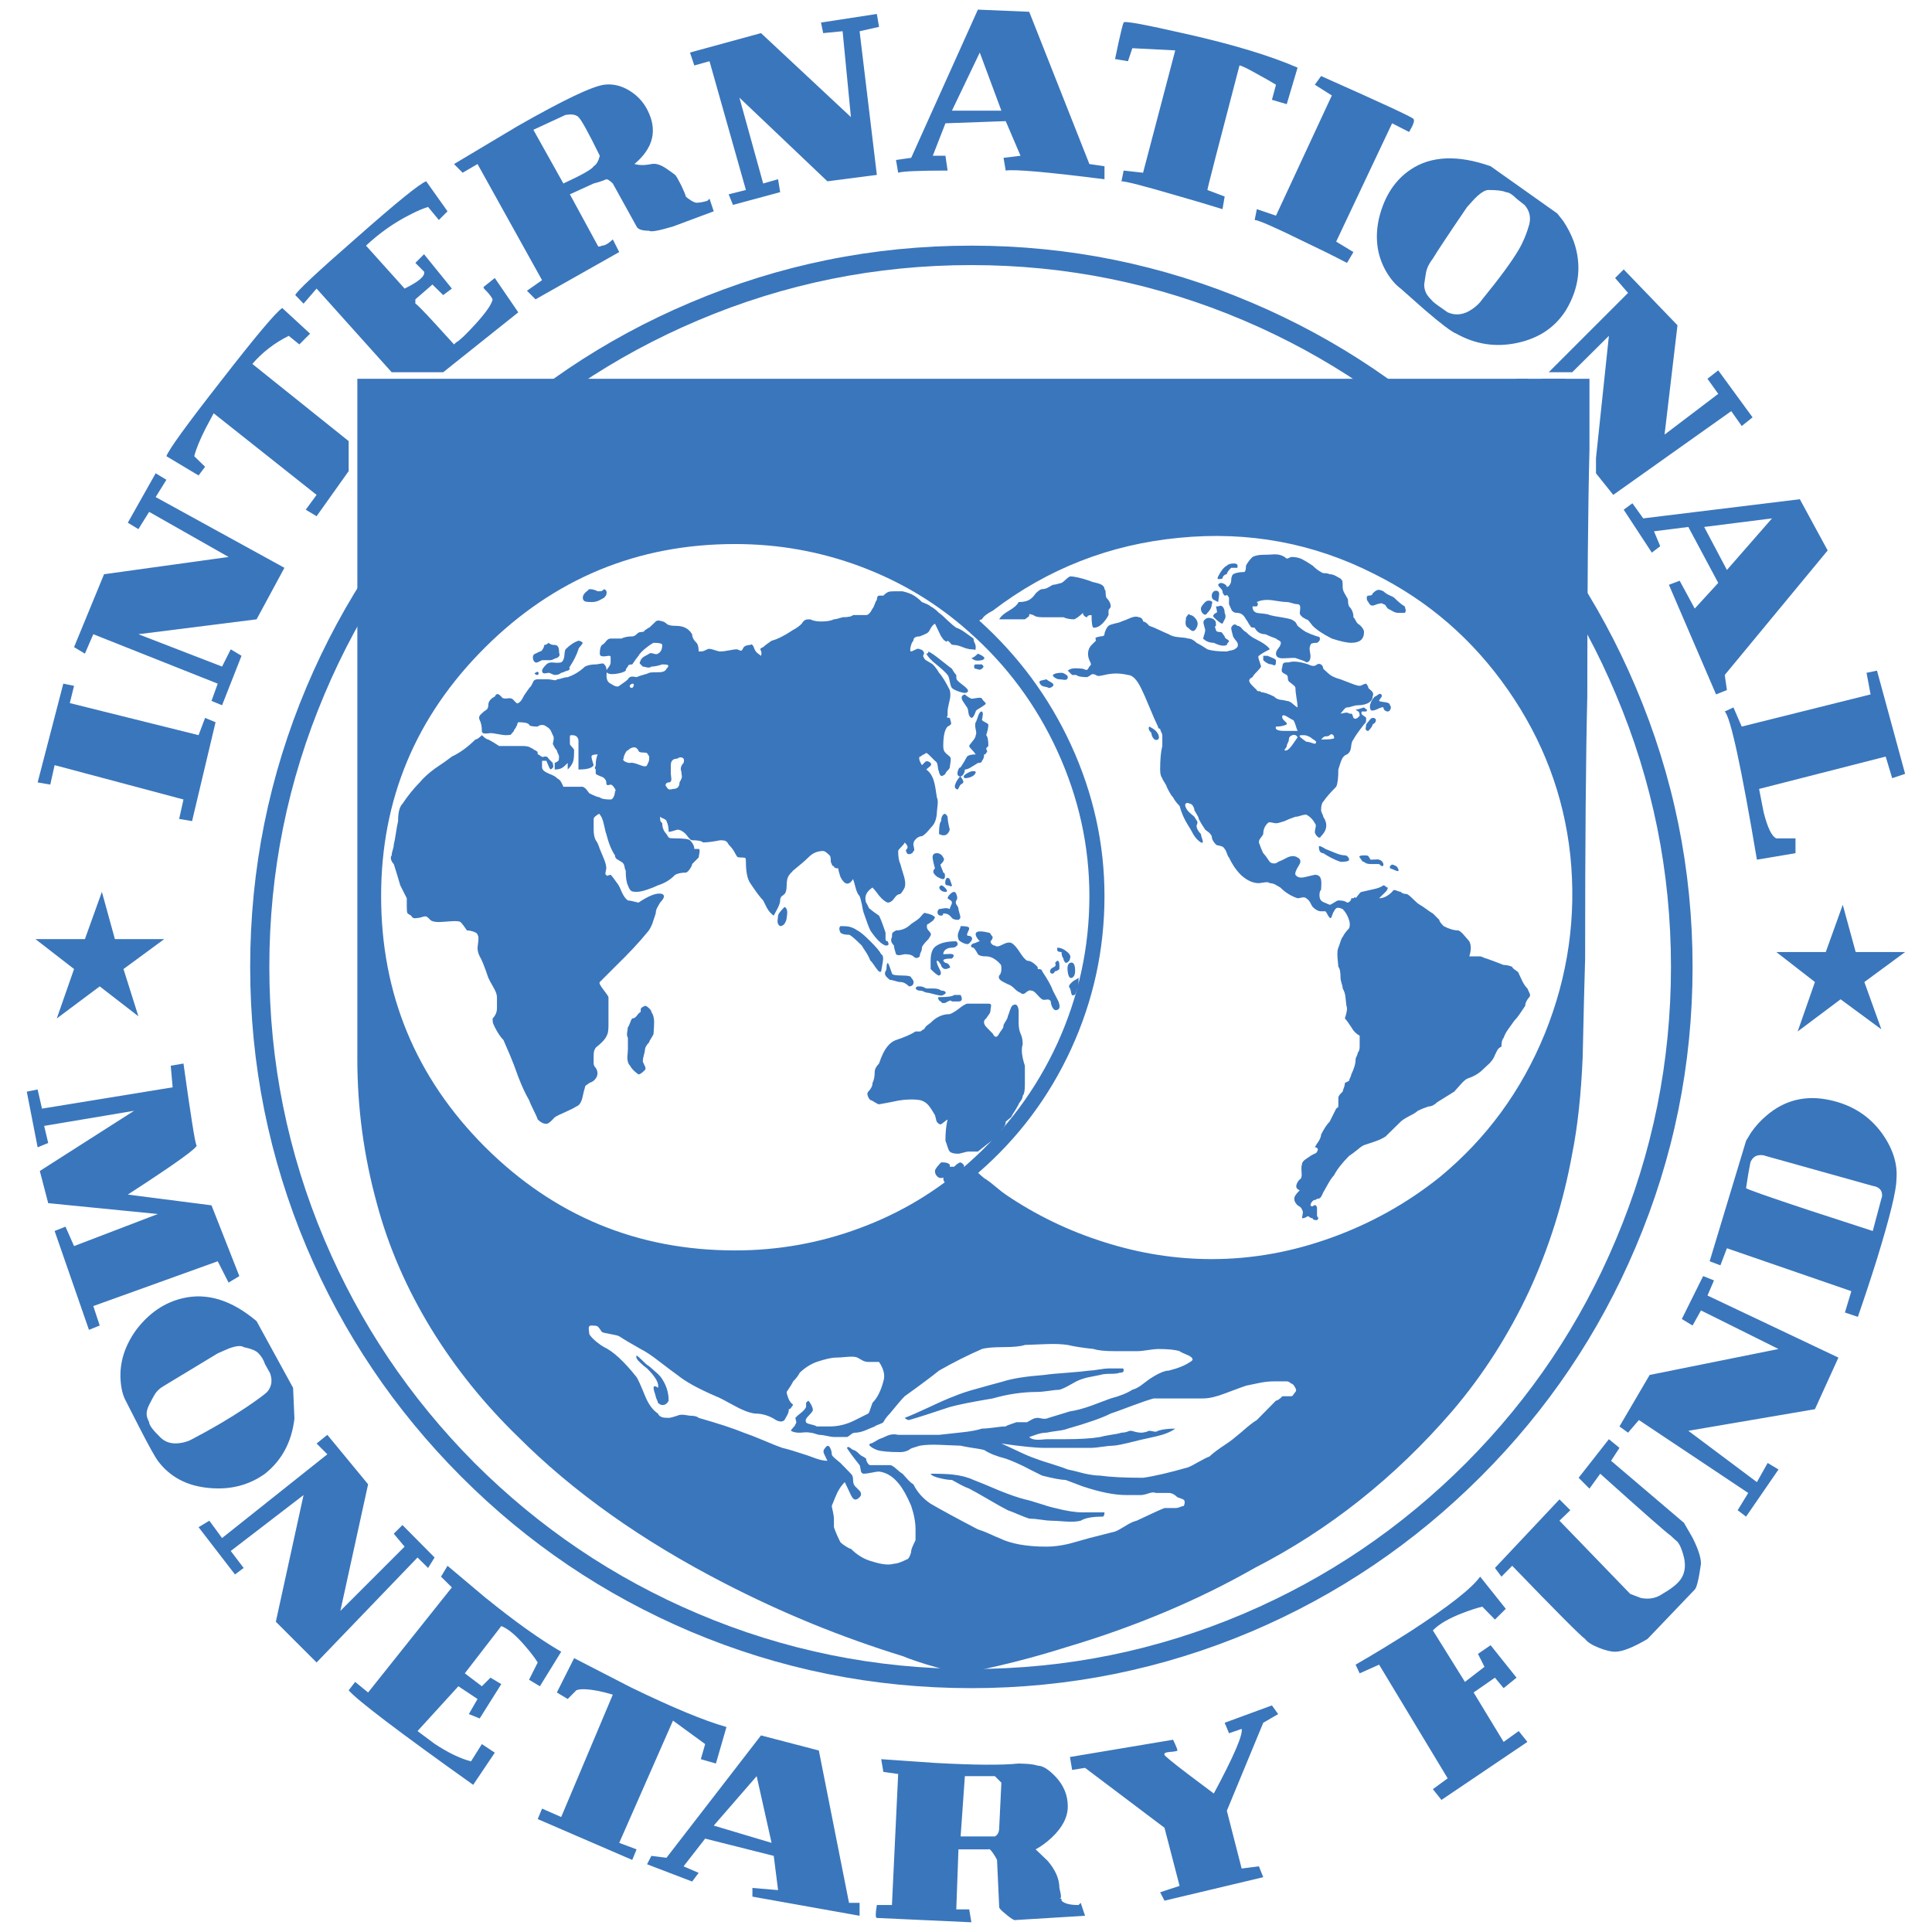 <svg xmlns="http://www.w3.org/2000/svg" xmlns:xlink="http://www.w3.org/1999/xlink" width="100%" height="100%" viewBox="0 0 1024 1024">
<!-- Vectorization by Rodrigo Polo https://github.com/rodrigopolo/logotipos-politicos -->
<defs>
<g id="l3">
<path fill="#3A76BC" stroke="none" d="M 803.8 889.2 L 790.05 872 783.35 876.6 786.8 883.45 776.45 891.45 759.45 864.15 Q 764.3 859.1 775.45 854.85 781.05 852.7 785.65 851.55 L 792.35 858.4 798.1 852.7 784.5 835.65 Q 778.05 844.8 747.7 864.55 732.4 874.3 718.5 882.3 L 720.65 886.9 730.95 882.3 767.3 942.55 759.45 948.3 764 954 809.55 923.25 804.95 917.5 796.95 923.25 781.05 897.05 792.35 889.2 796.95 894.75 803.8 889.2 M 246.35 886.9 L 265.7 861.85 Q 271.25 864 278.7 872.85 282.45 877.15 285 881.15 L 280.4 890.3 286.15 893.75 297.45 875.45 Q 280.4 865.55 257.1 846.65 L 237.2 829.9 233.75 835.65 239.5 841.35 195.1 897.05 188.25 891.45 184.8 895.9 Q 191.7 903.9 250.8 946 L 262.25 928.95 255.4 924.4 249.65 933.55 Q 241.2 931.4 230.35 924.25 L 221.3 917.5 242.95 893.75 253.1 900.5 248.5 908.5 254.25 910.8 265.7 892.6 259.95 889.2 255.4 893.75 246.35 886.9 M 353.25 984.65 L 345.25 983.65 342.95 988.1 366.85 997.25 370.3 992.65 362.3 989.2 373.75 974.5 410.1 983.65 412.4 1001.8 398.8 1000.65 398.8 1005.25 455.6 1015.4 455.6 1008.55 450 1008.55 434 927.8 403.35 919.8 353.25 984.65 M 378.3 967.6 L 401.05 941.4 408.95 976.75 378.3 967.6 M 379.45 934.7 L 385.05 915.35 Q 367.3 910.35 334.1 894.2 L 304.3 878.85 295.15 897.05 300.9 900.5 305.45 895.9 Q 308.35 894.6 316.9 896.2 321.05 897.05 324.8 898.2 L 297.45 963.05 287.3 958.6 285 964.15 335.1 985.8 337.4 980.2 328.2 976.75 356.7 911.95 373.75 924.4 371.45 932.4 379.45 934.7 M 617.2 930.1 Q 616.6 928.8 620.2 928.55 624.05 928.25 624.05 927.8 624.05 927.1 622.9 924.55 L 621.75 922.1 567.1 931.25 568.25 938.1 575.1 937 617.2 968.75 625.2 999.55 614.9 1002.95 617.2 1007.4 669.55 994.95 667.25 989.2 658.1 990.35 650.25 959.75 669.55 913.1 677.45 908.5 674.15 903.9 649.1 913.1 651.4 918.65 658.1 916.35 Q 659.25 920.95 643.35 950.6 636.8 945.7 630.35 940.85 617.2 930.85 617.2 930.1 M 543.75 934.85 L 539.9 934.7 Q 527 936.1 495.8 934.4 L 467.05 932.4 468.2 939.15 476.05 940.25 472.75 1009.7 464.75 1009.7 Q 463.6 1016.55 464.75 1016.55 L 514.85 1018.85 513.7 1012 506.85 1012 508 980.2 523.85 980.2 Q 524.6 979.5 526.6 982.65 527.6 984.05 528.45 985.8 L 529.6 1010.85 Q 529.6 1011.7 532.75 1014.25 535.75 1016.85 537.6 1017.7 L 575.1 1015.4 572.8 1008.55 571.65 1009.7 Q 564.8 1009.7 562.65 1007.4 562.65 1006.55 562.5 1006.4 562.352 1006.252 561.5 1006.25 562.35 1006.234 562.35 1005.25 562.35 1004.1 561.5 1000.65 561.5 993.5 555.2 986.2 L 548.9 980.2 Q 553.2 977.9 557.5 973.9 565.95 965.9 565.95 957.45 565.95 948.45 559.35 941.55 553.9 935.85 550.05 935.85 547.9 935.1 543.75 934.85 M 509.15 973.35 L 511.4 941.4 527.3 941.4 530.75 944.85 529.6 968.75 Q 529.6 972.2 527.3 973.35 L 509.15 973.35 M 195.1 786.7 L 173.5 760.5 167.8 765.1 173.5 770.8 117.7 815.2 110.95 806 105.25 809.45 124.55 834.5 129.15 831.05 122.3 822.05 160.9 792.4 146.2 859.55 167.8 881.15 221.3 825.5 226.9 831.05 230.35 825.5 213.3 808.3 208.7 812.9 214.45 819.75 180.4 853.8 195.1 786.7 M 72.2 704.85 Q 63.05 717.55 63.9 731.3 64.3 738.05 66.6 742.35 L 73.9 756.65 Q 81.5 771.4 83.65 774.25 93.35 787.25 111.25 788.7 127.85 790.15 140.45 781.1 153.9 770.4 156.05 751.9 L 155.35 735.6 136 700.25 Q 116.25 683.5 96.8 688.1 82.35 691.5 72.2 704.85 M 79.05 753.8 Q 77.9 751.5 77.75 750.05 77.5 747.65 79.05 744.6 80.75 741.2 81.8 739.45 83.5 736.45 87.05 734.45 L 115.4 717.3 121 714.85 Q 127 712.55 129.15 714 135.3 715.3 137 717.3 139.3 719.55 140.45 723 L 143.15 727.85 Q 145.2 733.6 141.6 737.75 139.6 739.75 130.3 746.05 117.15 754.8 101.8 762.8 99.25 764.25 95.8 764.8 88.95 765.95 84.8 761.65 79.05 756.05 79.05 753.8 M 22.25 587.6 L 19.95 577.45 14.2 578.6 19.95 608.1 25.55 605.8 23.4 596.75 71.05 588.75 21.1 620.65 25.55 637.7 83.65 643.45 39.25 660.45 34.7 650.15 28.95 652.45 47.15 704.85 52.85 702.55 49.45 692.25 115.4 668.5 121.15 679.8 126.85 676.35 112.1 638.85 67.75 633.15 Q 106.4 608.1 104.1 606.95 102.95 604.65 97.25 563.7 L 90.5 564.85 91.5 576.3 22.25 587.6 M 73.35 538.65 L 65.45 513.6 87.05 497.75 60.9 497.75 54 472.7 45 497.75 18.8 497.75 39.25 513.6 30.1 539.8 52.85 522.8 73.35 538.65 M 37 372.65 L 39.25 363.5 33.55 362.35 19.95 414.7 26.65 415.85 28.95 405.55 97.25 423.75 94.95 434.05 101.8 435.2 114.25 382.8 108.7 380.5 105.25 389.65 37 372.65 M 82.5 263.45 L 88.2 254.3 82.5 250.85 67.75 277.05 73.35 280.45 79.05 271.3 121.15 295.2 55.15 304.35 39.25 343 45 346.45 49.45 336.15 115.4 362.35 112.1 371.5 117.7 373.8 128 347.6 122.3 344.15 117.7 353.3 73.35 336.15 136 328.25 150.75 300.95 82.5 263.45 M 133.75 192.9 Q 141.6 183.7 153.05 178 L 158.65 182.55 164.35 176.85 149.6 163.25 Q 144.45 166.7 117.25 201.75 89.95 236.65 88.2 241.8 L 105.25 252 108.7 247.4 102.95 241.8 Q 104.4 236.1 108.95 227.1 L 113.25 219.05 167.8 262.3 162.05 270.15 167.8 273.6 184.8 249.7 184.8 233.8 133.75 192.9 M 224.75 134.75 L 220.15 139.35 224.75 143.95 Q 225.9 147.35 214.45 152.95 L 194 130.2 Q 204.55 120.3 216.9 114 222.9 110.85 226.9 109.7 L 232.6 116.6 237.2 112 225.9 96.1 Q 221.05 97.7 189.1 125.9 157.5 153.5 156.5 156.4 L 160.9 160.95 167.8 152.95 207.6 197.3 234.9 197.3 274.7 165.55 262.25 147.35 256.5 151.95 256.25 152.25 Q 256.25 152.8 257.65 154.1 259.95 156.4 261.1 158.65 260.4 162.55 251.95 171.85 244.2 180.3 241.8 181.45 L 240.65 182.55 Q 235.75 177.15 230.9 171.85 220.9 160.95 220.15 160.95 L 220.15 158.65 229.2 150.8 234.9 156.4 239.5 152.95 224.75 134.75 M 336.25 86.95 Q 351.4 74.25 343.1 58.2 339.8 51.75 333.4 47.9 326.95 44.05 320.2 44.9 310.35 46.3 274.4 66.8 L 240.65 86.95 245.2 91.55 253.1 86.95 287.3 148.5 279.3 154.1 283.85 158.65 328.2 133.6 324.8 126.9 Q 321.35 130.2 319.05 130.2 317.65 130.9 317.05 130.6 L 302.05 103 314.65 97.25 317.2 96.55 Q 319.9 95.7 321.35 95 322.5 95 324.8 97.25 L 337.4 120.05 Q 338.4 122.3 344.1 122.3 345.25 123.45 356.7 120.05 L 378.3 112 376.05 105.3 374.9 106.45 Q 371.45 107.45 369.15 107.45 368.3 107.45 366.3 106.3 364.3 105 363.45 104.15 363.45 103.3 361.15 98.4 358.7 93.55 357.85 92.7 355.55 90.95 353.25 89.4 348.7 86.25 345.25 86.95 341.7 87.7 338.65 87.4 L 336.25 86.95 M 306.6 62.05 Q 308.9 64.2 317.9 82.55 316.8 86.95 314.65 88.1 313.5 90.4 298.6 97.25 L 282.7 68.8 299.75 60.9 302.3 60.65 Q 305.2 60.65 306.6 62.05 M 455.6 16.55 L 465.9 14.25 464.75 7.4 435.15 11.95 436.3 17.55 446.6 16.55 451 62.05 403.35 17.55 365.7 27.85 368 34.7 376.05 32.45 395.35 100.7 386.2 103 388.5 108.6 413.5 101.85 412.4 95 404.5 97.25 391.9 51.75 438.55 96.1 464.75 92.7 455.6 16.55 M 585.4 88.1 L 577.4 86.95 545.5 6.25 518.3 5.1 482.95 83.65 474.9 84.8 476.05 91.55 Q 479.5 90.4 502.25 90.4 L 501.1 82.55 494.4 82.55 501.1 65.35 533.05 64.2 540.9 82.55 531.9 83.65 533.05 90.4 Q 539.9 89.25 585.4 95 L 585.4 88.1 M 530.75 58.65 L 504.55 58.65 519.3 27.85 530.75 58.65 M 836.7 783.25 L 842.45 789 848.15 781.1 Q 882.25 811.75 885.65 814.05 886.8 815.2 889.1 817.2 891.1 819.6 892.55 825.5 894.1 832.5 890.7 837.2 888.1 840.8 881.1 844.8 876.2 848.25 869.65 846.95 L 864.05 844.8 826.55 806 832.3 800.45 826.55 794.7 792.35 831.05 795.8 835.65 801.5 829.9 Q 836.7 866.4 840.15 868.7 841.9 871.15 847.3 873.3 852.6 875.45 856.05 875.45 861.75 875.45 873.2 868.7 L 898.25 842.5 Q 899.85 840.95 901.55 828.8 901.55 823.9 897.1 815.05 L 892.55 807.15 853.9 774.25 858.35 767.4 852.75 762.8 836.7 783.25 M 905 686.65 L 908.45 678.65 902.7 676.35 891.4 699.1 897.1 702.55 901.55 694.55 942.65 715 874.35 728.75 858.35 756.05 862.9 759.35 868.65 752.65 926.6 791.3 921 800.45 925.45 803.85 942.65 778.85 936.9 775.4 931.2 785.55 894.85 758.35 961.95 746.9 974.4 719.55 905 686.65 M 969.8 583.05 Q 950.65 578.9 936.2 591.35 931.6 595.2 928.05 600.35 L 925.45 604.65 906.15 668.5 911.85 670.65 915.3 661.6 981.25 684.35 977.85 695.65 984.7 697.95 Q 989.85 683.2 995 666.75 1005.15 633.7 1005.15 625.1 1006.2 613.1 997.75 601.05 987.7 586.9 969.8 583.05 M 932.6 612.25 Q 934.35 612.1 935.75 612.65 L 992.6 628.55 Q 996.85 629.25 997.45 632.4 997.75 634 997.15 635.4 L 992.6 652.45 Q 975.85 647 959.1 641.55 925.45 630.4 925.45 629.7 926.6 621.8 927.75 616.1 929.2 612.5 932.6 612.25 M 967.7 504.6 L 941.5 504.6 961.95 520.5 952.8 546.7 975.55 529.65 997.15 545.55 988.15 520.5 1009.75 504.6 983.55 504.6 976.7 479.55 967.7 504.6 M 817.4 200.75 L 816.25 201.9 827.7 201.9 830 200.75 817.4 200.75 M 968.7 291.75 L 953.95 264.6 870.95 274.75 865.2 266.75 860.6 270.15 875.5 292.9 879.95 289.5 876.65 281.6 894.85 279.3 910.7 308.95 898.25 322.55 890.25 307.8 884.55 309.95 909.55 368.05 915.3 365.75 914.15 357.75 968.7 291.75 M 903.25 279.3 L 939.2 274.75 915.3 302.1 903.25 279.3 M 656.95 34.7 Q 658.4 34.7 667.55 39.9 672 42.3 676.3 44.9 L 674.15 52.9 682 55.2 687.75 35.85 Q 665.7 26.3 628.75 18 595.55 10.4 595.55 11.95 594.85 13.4 592.85 22.55 591.85 27 591 31.3 L 597.85 32.45 600.15 25.55 622.9 26.7 605.85 91.55 595.55 90.4 594.4 96.1 Q 598 96.1 623.35 103.55 636.05 107.15 647.95 110.85 L 649.1 104.15 639.95 100.7 Q 639.95 99.55 656.95 34.7 M 737.85 65.35 L 746.85 69.95 Q 750.3 64.2 749.15 63.05 749.15 62.05 700.2 40.3 L 696.9 44.9 705.9 50.6 676.3 114.3 666.15 110.85 665 116.6 Q 667.85 116.6 691.15 128.05 702.9 133.6 713.95 139.35 L 717.35 133.6 708.2 128.05 737.85 65.35 M 834.15 128.05 Q 832 122.3 828.55 117.15 L 825.4 113.15 790.05 88.1 Q 764 78.95 747.7 89.85 735.25 98.15 730.95 115.45 727.4 131.05 734.55 143.65 738.1 149.8 742.4 152.95 L 755 164.1 Q 768.3 175.55 771.9 176.85 787.2 185.45 804.4 181.7 821.4 178 830 164.4 840.6 146.65 834.15 128.05 M 798.1 101.85 Q 800.35 101.85 803.8 105.3 L 808.1 108.7 Q 811.95 113.15 810.55 118.9 808.55 126.2 804.95 132.35 799.5 141.65 785.65 158.65 783.65 161.55 780.35 163.8 773.75 168.4 767.3 165.55 760.6 160.95 759.45 159.8 757.15 157.5 756.3 156.1 754.85 153.8 754.85 150.8 755.45 146.5 755.85 144.35 756.6 140.65 759.45 137.05 762.85 131.35 777.6 109.7 L 781.6 105.3 Q 786.2 100.7 788.9 100.7 795.8 100.7 798.1 101.85 M 860.6 142.8 L 856.05 147.35 862.9 155.25 820.85 197.3 833.3 197.3 852.75 178 845.9 242.85 845.9 250.85 855.05 262.3 917.6 217.9 923.15 225.8 928.9 221.2 910.7 196.3 905 200.75 910.7 208.75 882.25 230.35 889.1 172.4 860.6 142.8 M 989.3 356.6 L 991.45 368.05 923.15 385.1 918.75 374.95 914.15 377.1 Q 918.75 381.65 931.2 455.65 L 951.65 452.2 951.65 444.35 941.5 444.35 Q 937.9 442.9 934.75 430.45 L 932.35 418.15 999.45 401 1002.9 412.45 1009.75 410.15 994.85 355.45 989.3 356.6 Z"/>
</g>
<g id="l2">
<path fill="#3A76BC" stroke="none" d="M 784.9 242.4 Q 731.8 189.45 663.4 160.4 592.3 130.2 514.85 130.2 436.85 130.2 365.85 160.4 297.15 189.45 244.35 242.4 191.55 295.35 162.5 364.05 132.6 434.9 132.6 512.45 132.6 590.05 162.5 661.05 191.55 729.6 244.35 782.55 297.15 835.5 365.85 864.7 436.85 894.75 514.85 894.75 592.3 894.75 663.4 864.7 731.95 835.5 784.9 782.55 837.85 729.6 866.9 661.05 897.1 590.05 897.1 512.45 897.1 435.05 866.9 364.05 837.85 295.5 784.9 242.4 M 777.05 249.7 Q 828.4 301.2 856.45 368.05 885.65 437.05 885.65 512.45 885.65 587.9 856.45 657.05 828.4 723.85 777.05 775.4 725.65 826.9 659.25 855.25 590.25 884.6 514.85 884.6 439 884.6 369.85 855.25 303.05 826.9 251.5 775.4 200.15 723.7 171.95 657.05 142.75 587.9 142.75 512.45 142.75 437.05 171.95 368.05 200.15 301.2 251.5 249.7 303.05 198.15 369.85 169.85 439 140.5 514.85 140.5 590.25 140.5 659.25 169.85 725.65 198.15 777.05 249.7 Z"/>
</g>
<g id="l1">
<path fill="#3A76BC" stroke="none" d="M 842.45 238.4 L 842.45 200.75 189.4 200.75 189.4 561.4 Q 189.4 600.2 199.7 637.7 208.85 672.05 228.6 704.4 247.8 735.6 274.7 761.65 318.5 805.45 383.9 839.1 429.55 862.7 478.35 877.75 483.5 879.85 490.95 882.15 495.25 883.45 503.4 885.75 504.55 885.75 506.85 886.3 509.15 886.9 510.25 886.9 537.6 881.75 564.8 873.15 619.75 856.85 665 831.05 724.1 800.75 769.6 748.05 794.05 719.45 810.55 684.1 826.4 649.6 833.3 611.5 837.6 590.05 838.85 560.3 839.6 525.65 840.15 508.05 840.15 415.85 841.3 369.2 841.3 282.75 842.45 238.4 M 728.65 304.35 Q 771.45 325.7 799.25 365.65 827.15 405.7 832.3 453.35 837.3 502 818.85 547.7 800.25 593.35 762.85 624.1 736.95 644.7 705.9 655.9 674.45 667.35 642.25 667.35 613.45 667.35 585.1 658.3 557.05 649.45 533.05 633.15 531.3 632 527.85 629.1 524.45 626.25 522.7 625.1 521.6 624.55 519.85 622.95 519.091 622.191 518.45 621.65 550.097 594.247 567.65 556.15 585.4 517.5 585.4 474.95 585.4 433.45 567.65 394.8 550.251 357.035 519 328.9 519.919 328.25 520.45 328.25 521.6 326 526.15 323.7 569.8 290.35 624.9 285.05 680.15 279.6 728.65 304.35 M 649.1 738.6 Q 658.95 734.9 660.4 734.45 663.25 733.9 667.85 732.9 671.7 732.15 675.3 732.15 L 682 732.15 Q 683.15 732.15 684.3 733.3 685.3 733.3 686.3 735.15 687.45 736.9 686.6 737.75 686.3 738.05 685.45 739.3 685 740.05 684.3 740.05 L 679.7 740.05 Q 677.45 742.35 676.3 742.35 L 666.15 752.65 Q 663.25 754.35 658.1 758.95 652.95 763.35 650.25 765.1 643.35 769.65 641.1 771.95 639.35 772.55 635.35 774.8 631.35 777.1 629.75 777.7 614.75 782 605.85 783.25 591 783.25 583.1 782.1 579.7 782.1 574.55 780.95 568.8 779.4 565.95 778.85 563.1 777.7 557.5 775.95 551.8 774.25 548.9 773.1 545.05 771.8 539.45 769.1 532.75 765.95 530.75 765.1 546.75 767.4 553.5 767.4 L 578.55 767.4 Q 580.25 767.4 584.25 766.8 588.15 766.25 589.85 766.25 592.15 766.25 601.3 763.95 602.15 763.65 612.6 761.35 619.45 759.8 622.9 757.2 617.2 757.2 613.75 758.35 613.05 758.95 611.9 758.8 609.75 758.35 609.15 758.35 608.9 758.35 607.45 758.95 606 759.35 604.75 759.35 603.6 759.35 601.85 758.95 600.15 758.35 599 758.35 598.6 758.35 597.15 758.95 595.7 759.35 594.4 759.35 592.7 759.95 588.7 760.5 584.85 761.1 583.1 761.65 576.25 762.8 564.8 762.8 L 554.65 762.8 Q 551.8 763.1 550.05 763.1 546.9 763.1 545.5 761.65 547.2 761.1 550.05 760.1 552.5 759.35 554.65 759.35 556.35 758.95 560.8 758.35 564.1 757.95 565.95 757.2 581.95 752.65 588.7 749.2 591 748.5 599.7 745.2 607 742.45 611.45 741.2 L 637.65 741.2 Q 642.35 741.2 649.1 738.6 M 389.6 288.35 Q 424.1 288.35 455.9 300.2 488.25 312.25 513.7 335 543.75 361.6 560.5 398.25 577.4 435.2 577.4 474.95 577.4 515.6 560.5 552.85 543.75 589.35 513.7 616.1 488.25 638.85 455.9 650.85 424.1 662.75 389.6 662.75 312.05 662.75 256.95 607.8 202 552.7 202 474.95 202 398.1 256.95 343.3 312.05 288.35 389.6 288.35 M 319.05 706 Q 320.2 706.55 323.65 707.1 327.1 707.7 328.2 708.25 331.65 710.55 339.55 715 343.55 717 349.25 721.45 356.85 727.3 359 728.75 365.45 734.05 379.45 740.05 381.75 740.9 389.2 745.05 395.35 748.5 399.95 749.2 406.1 749.2 411.25 752.65 414.25 754.2 415.8 752.65 416.95 750.65 417.4 749.75 418.1 748.35 418.1 746.9 418.8 746.9 419.25 746.2 420.1 744.9 420.4 744.6 L 419.25 743.5 Q 418.4 742.6 417.65 740.6 416.95 738.75 416.95 737.75 419.25 734.45 420.4 732.15 422.7 729.9 423.85 727.6 428 723.6 432.85 721.85 439.7 719.55 443.15 719.55 444.85 719.55 449.3 719.15 453 718.85 454.45 719.55 455.6 720.15 457.3 721.15 458.75 721.85 460.2 721.85 L 465.9 721.85 Q 469.75 727.6 468.2 732.15 466.2 739.75 462.45 743.5 462.05 744.5 461.3 746.75 460.75 748.65 460.2 749.2 L 453.3 752.65 Q 446.75 756.05 439.7 756.05 L 432.85 756.05 Q 432.25 755.5 429.7 754.95 427.25 754.35 427.25 753.8 426.55 752.5 428.1 750.9 430.25 748.65 430.55 748.05 431.25 747.35 430.25 745.2 429.55 743.6 428.4 742.35 L 427.25 743.5 427.25 745.75 Q 426.55 747.2 424.95 748.5 424.1 749.2 422.7 750.35 L 421.55 751.5 421.95 753.2 Q 422.25 754.2 421.55 754.95 421.55 755.5 420.4 756.65 419.25 757.8 419.25 758.35 421.1 759.5 424.4 759.35 428.1 758.95 429.4 759.35 430.55 759.35 434 760.5 435.85 760.5 438.45 761.1 441 761.65 442 761.65 L 448.85 761.65 Q 449.3 761.65 450.75 760.5 452 759.35 453.3 759.35 455.45 759.35 458.45 758.2 460.2 757.5 463.6 756.05 464.2 755.5 465.9 754.95 467.6 754.35 468.2 753.8 469.35 751.5 471.65 749.2 477.2 742.35 479.5 740.05 492.1 731 497.7 726.45 509 720 520.45 715 523.85 714 531.9 714 539.9 714 543.2 712.85 543.45 712.85 554.65 712.4 561.2 712.15 565.95 712.85 570.5 714 579.7 715 583.1 716.15 591 716.15 L 602.45 716.15 Q 604.85 716.15 608.6 715.55 612.15 715 613.75 715 621.75 715 625.2 716.15 625.75 716.7 630.2 718.55 633.65 720.45 630.8 721.85 626.9 724.6 619.45 726.45 616.05 726.45 609.15 731 607.6 732.15 604.75 734.3 602.3 736.05 600.15 736.6 596 739.3 588.7 741.2 581.95 743.75 578.4 745.05 571.95 747.35 567.1 748.05 L 555.8 751.5 Q 554.35 752.2 552.5 751.9 550.65 751.5 550.05 751.5 548.65 751.5 547.2 752.2 545.5 753.2 544.35 753.8 L 538.75 753.8 Q 537.75 754.2 535.45 754.95 533.6 755.5 533.05 756.05 530.75 756.05 526.75 756.65 522.7 757.2 520.45 757.2 516.45 758.5 509.55 759.2 L 497.7 760.5 476.05 760.5 Q 473.35 759.8 470.65 760.8 467.6 762.2 465.9 762.8 465.35 763.1 463.2 764.35 462.05 765.1 461.3 765.1 459.9 765.8 462.2 767.25 463.35 767.95 464.75 768.5 468.2 769.65 477.2 769.65 479.5 769.65 481.8 768.5 482.5 767.8 483.8 767.4 484.65 767.1 487.5 766.25 491.65 765.5 498.4 765.8 501.95 765.95 509.15 766.25 511.4 766.8 515.4 767.4 519.3 767.95 521.6 768.5 525.75 771.25 533.05 773.1 537.2 774.55 542.75 777.25 545.75 778.85 552.35 782.1 561.5 784.4 564.8 784.4 L 573.95 787.85 Q 587.7 792.4 596.7 792.4 L 604.75 792.4 Q 606.15 792.4 609.15 791.4 611.3 790.7 612.6 791.3 L 619.45 791.3 Q 621.75 791.3 624.05 793.55 627.05 794.55 627.5 795 628.35 795.85 627.5 798.15 627.05 798.15 625.6 798.7 624.2 799.3 622.9 799.3 L 617.2 799.3 Q 614.45 800.3 602.45 806 599.85 806.6 596.3 808.9 592.4 811.3 591 811.75 L 577.4 815.2 Q 567.95 817.9 566.1 818.35 559.95 819.75 554.65 819.75 538.75 819.75 529.6 815.2 528.3 814.75 524.3 812.9 520.7 811.3 518.3 810.6 501.1 801.6 493.25 797 487.25 793 484.1 786.7 482.8 786 481.2 784.25 478.95 781.7 478.35 781.1 477.5 780.7 474.9 778.4 472.9 776.55 471.65 776.55 L 461.3 776.55 Q 460.45 776.55 459.75 775.25 459.05 774.1 459.05 773.1 458.45 772.55 457.3 771.95 456.15 771.4 455.6 770.8 453.3 768.5 452.15 768.5 450.6 767.4 450.15 767.1 449.6 766.65 448.85 767.4 451 770.8 455.6 776.55 455.9 777.1 456.3 779.7 456.6 781.1 457.9 781.1 459.05 781.1 461.9 780.55 464.75 779.95 465.9 779.95 471.9 780.7 476.5 786.55 479.65 790.4 482.95 798.15 485.25 805 485.25 810.6 L 485.25 816.35 Q 482.95 820.9 482.95 822.05 482.95 823.05 482.2 824.75 481.35 826.5 480.65 826.5 476.05 828.8 473.8 828.8 469.9 830.05 462.45 827.65 456.15 826.05 451 820.9 450.3 820.9 448.3 819.6 446.45 818.45 445.45 817.45 443.15 812.9 442 809.45 L 442 804.9 Q 442 803.75 441.45 801.15 440.85 798.6 440.85 798.15 443.15 792.4 443.85 791 445.45 787.85 447.75 785.55 L 451 792.4 Q 452 794.45 452.9 794.7 454.05 795.15 455.6 793.55 457.05 792.15 455.75 790.3 L 453.3 787.85 Q 452.15 786.7 452.15 784.4 452.15 782.1 451 781.1 L 445.45 775.4 Q 443.7 773.95 442.7 773.1 440.85 771.55 440.85 770.8 440.85 769.1 440 767.4 438.85 765.25 437.4 767.4 436 768.8 436.7 770.4 437.15 771.4 438.55 774.25 435.85 774.25 432.25 772.95 426.85 770.95 426.1 770.8 419.25 768.5 414.65 767.4 411.25 766.25 404.5 763.35 397.65 760.5 394.2 759.35 385.9 755.95 370.3 751.5 369.15 750.35 365.7 750.35 364 750.05 362.7 749.9 360.3 749.65 359 750.35 355.55 751.5 354.4 751.5 352.15 751.5 351.1 751.2 349.4 750.75 348.7 749.2 344.7 746.5 342.1 740.35 338.55 731.6 337.4 729.9 327.5 717.45 320.2 714 318.35 713 315.9 711 313.2 708.7 312.35 707.1 312.05 704.85 312.05 703.95 312.05 702.55 313.5 702.55 315.9 702.55 316.65 702.95 317.35 703.4 319.05 706 M 505 781.55 Q 501.1 781.1 493.25 781.1 493.95 782.55 498.55 783.55 502.1 784.4 504.55 784.4 505.7 785 508.7 786.7 511.55 788.25 513.7 789 517 790.7 523.85 794.7 530.6 798.7 534.15 800.45 535.75 801 539.9 802.75 543.6 804.3 545.5 804.9 547.9 804.9 551.65 805.45 555.35 806 556.95 806 559.2 806 564.95 806.45 570.1 806.75 572.8 806 576.25 803.85 584.25 803.85 585.4 803.85 585.4 801.6 L 573.95 801.6 Q 568.1 801.6 559.2 799.3 556.35 798.7 551.2 797 546.05 795.3 543.2 794.7 537.75 793.3 529.6 790 520.6 786.15 516 784.4 511.4 782.25 505 781.55 M 479.5 751.5 Q 480.65 752.65 481.8 752.65 488.8 750.65 503.4 745.75 510 743.9 526.15 741.2 538.2 737.75 550.05 737.75 551.8 737.75 555.8 737.2 559.8 736.6 561.5 736.6 563.5 736.05 566.35 734.45 569.4 732.75 570.5 732.15 573.4 730.75 576.8 730 578.8 729.6 583.1 728.75 584.85 728.15 588.55 728.15 592.15 728.15 593.3 727.6 595.55 727.6 595.55 726.45 595.55 725.6 595.45 725.45 595.3 725.3 594.4 725.3 L 587.55 725.3 Q 586 725.3 582.55 725.85 579.1 726.45 577.4 726.45 573.4 727 565.5 727.6 557.5 728.15 553.5 728.75 538.75 729.9 531.9 732.15 523.3 734.45 518.85 735.75 510.7 737.9 505.7 740.05 501.1 741.75 492.65 745.75 484.1 749.75 479.5 751.5 M 337.4 718.45 Q 336.65 719.85 339.4 722.3 340.7 723.6 342.95 725.3 349.85 732.15 348.7 735.6 347.85 734.75 347.1 734.75 346.4 734.75 346.4 735.6 346.4 736.6 347.55 740.05 347.55 740.6 348.1 741.75 348.7 742.9 348.7 743.5 350.25 745.05 352 744.6 353.55 744.2 354.4 742.35 354.4 736.2 351 731 350.25 729.6 348 727.6 L 344.1 724.15 Q 342.95 723.6 340.7 721.3 338.4 719 337.4 718.45 Z"/>
</g>
<g id="l0">
<path fill="#3A76BC" stroke="none" d="M 499.95 616.1 L 498.8 616.1 Q 495.55 619.4 495.55 620.65 495.55 622.55 496.95 623.7 498.25 624.85 499.95 624.1 499.95 628.55 504.55 626.25 505 625.85 505.7 624.25 506.25 622.95 506.85 622.95 L 510.25 619.55 Q 512.15 617.65 509.15 616.1 508 616.1 505.7 618.4 L 503.4 618.4 503.4 617.25 Q 502.25 616.1 499.95 616.1 M 469.35 514.75 Q 468.6 516.2 469.65 517.5 470.2 518.2 471.65 519.35 472.65 519.35 474.35 519.9 476.05 520.5 477.2 520.5 479.5 520.5 481.8 522.8 483.65 522.8 484.1 521.35 484.65 519.9 482.95 518.2 482.95 517.05 478.35 517.05 472.75 517.05 472.75 515.9 472.35 514.9 471.65 512.75 471.05 510.9 470.5 510.35 469.9 510.9 469.9 512.6 469.9 514.2 469.35 514.75 M 339.55 536.35 Q 338.65 536.8 337.4 538.5 336.4 539.8 335.1 539.8 334.5 540.4 333.95 542.1 333.4 543.8 332.8 544.4 332.8 544.7 332.4 547.25 332.1 548.85 332.8 550.1 L 332.8 555.85 Q 332.8 557 332.5 560.3 332.5 563.45 333.95 564.85 335.1 567.15 338.4 569.45 339.55 569.45 341.8 567.15 342.55 566.45 341.7 564.85 340.7 562.85 340.7 562.55 340.7 561.3 341.25 559.25 341.8 557.25 341.8 556.85 341.8 554.7 344.1 552.4 344.1 551.85 345.25 550.1 346.4 548.4 346.4 547.8 346.7 543.55 346.7 541.65 346.7 538.5 345.25 536.35 345.25 535.5 343.95 534.35 342.7 533.1 341.8 533.1 340.1 533.95 339.8 534.35 339.55 534.8 339.55 536.35 M 445.45 490.85 Q 444.3 492 445.45 494.3 446.6 495.45 450 495.45 451 495.45 456.75 501.15 457.05 501.75 459.05 504.75 460.6 507.2 461.3 509.2 461.75 509.2 464.2 512.9 466.35 516.05 467.05 514.75 467.6 511.6 467.9 509.9 468.5 506.45 467.05 505.75 465.9 503.45 461.3 498.9 456.75 494.3 454.45 493.15 452.15 491.6 450 491.15 448.6 490.85 445.45 490.85 M 412.4 485.3 Q 412.4 485.85 412.1 488.15 412.1 490.15 413.5 490.85 415.1 490.85 416.1 489.15 416.95 487.55 416.95 486.4 417.25 484.7 417.25 483.55 417.25 481.4 415.8 480.7 L 414.1 482.55 Q 412.4 484.55 412.4 485.3 M 571.65 518.2 Q 571.1 518.75 569.95 519.35 568.8 519.9 568.25 520.5 L 567.1 521.65 Q 566.35 522.9 566.65 523.2 567.1 523.65 567.1 523.9 567.4 524.2 567.8 526.5 568.1 528.05 569.4 527.35 569.95 527.35 570.5 525.5 571.1 523.35 571.65 522.8 L 571.65 518.2 M 569.8 513.45 Q 569.5 509.45 567.1 510.35 565.35 511.2 565.95 515.2 566.5 519.05 568.25 518.2 570.1 517.35 569.8 513.45 M 498.8 530.8 Q 498.8 531.65 500.1 531.65 501.4 531.65 502.25 530.8 502.55 530.8 503.4 530.35 503.85 530.1 504.55 530.8 L 508 530.8 Q 510.85 530.8 509.15 527.35 L 505.7 527.35 Q 504.55 528.5 497.7 528.5 496.8 528.5 497.4 529.65 497.95 530.8 498.8 530.8 M 501.1 525.8 Q 500.7 525.05 498.8 525.05 497.7 523.9 494.4 523.9 L 490.95 523.9 Q 489.25 523.05 488.65 522.9 488.1 522.8 486.35 522.8 484.8 523.5 485.65 524.35 486.35 525.05 487.5 525.05 488.65 525.05 489.8 525.65 490.95 526.2 492.1 526.2 L 496.1 527.2 Q 499.25 528.05 499.95 527.35 501.7 526.5 501.1 525.8 M 507 501.45 Q 508.25 500.3 506.85 498.9 499.95 498.9 496.55 501.15 493.25 502.9 493.25 509.2 L 493.25 513.6 Q 496.65 517.05 497.7 517.05 499.55 516.5 497.95 513.6 496.1 510.05 496.55 509.2 497.25 509.2 497.7 509.9 498.55 511.2 498.8 511.45 498.8 512.2 499.55 512.9 500.25 513.6 501.1 513.6 501.95 513.6 503.1 513.05 504.25 512.45 503.4 512.45 503.4 511.75 502.7 511.05 501.95 510.35 501.1 510.35 497.7 508.05 504.55 508.05 506.7 505.9 503.95 505.6 500.55 505.75 499.95 505.75 499.95 504.15 501.4 503.15 502.7 502.3 504.55 502.3 506 502.3 507 501.45 M 534.15 538.65 Q 534.15 539.4 533.45 540.55 532.15 542.65 531.9 543.25 531.9 544.55 531.15 545.55 529.9 547.25 529.6 547.8 527.85 551.25 526.15 547.8 522.6 544.25 522.3 543.8 520.6 541.25 522.7 539.8 523 539.25 524.3 537.5 525 536.5 525 535.25 525.3 533.35 525.3 532.8 525.3 531.95 523.85 531.95 L 512.55 531.95 Q 510.85 532.5 508 534.8 505.1 536.95 503.4 537.5 497.7 537.5 493.25 542.1 L 491.5 543.4 Q 490.5 544.1 489.8 545.55 489.25 545.55 488.65 546.1 488.1 546.7 487.5 546.7 L 485.25 546.7 Q 481.8 548.95 474.9 551.25 471.05 552.55 468.2 558 467.05 560.3 465.9 563.7 463.6 566 463.6 568.3 463.6 571.75 462.45 574 462.45 576.3 460.2 578.6 459.45 579.3 459.9 580.75 460.3 582.05 461.3 583.05 461.9 583.05 463.6 584.2 465.35 585.3 465.9 585.3 469.35 584.75 476.35 583.3 482.5 582.3 487.5 583.05 490.5 583.75 492.4 586.2 493.55 587.6 495.55 591.05 495.65 591.5 496.25 593.75 496.4 594.9 497.7 595.65 498.4 596.35 499.55 595.35 501.7 593.6 502.25 593.35 501.1 597.9 501.1 604.65 501.55 605.65 502.25 607.95 502.85 609.8 503.4 610.35 504.55 611.5 508 611.5 508.4 611.5 510.4 610.95 512.4 610.35 513.7 610.35 L 518.3 610.35 Q 523.85 605.8 527.3 603.5 529.75 601.05 530.75 599.05 533.05 596.75 533.05 594.5 L 535.15 592.75 Q 536.45 591.75 536.45 591.05 538.75 587.6 539.9 585.3 539.9 584.9 541.05 583.45 542.05 582.05 542.05 580.75 543.2 579.6 543.2 575.15 L 543.2 564.85 Q 540.75 557.4 542.05 553.55 542.05 550.1 540.9 547.8 539.9 545.55 539.9 542.1 539.9 535.8 539.9 535.5 539.3 530.95 536.45 533.1 535.9 533.65 535.3 535.5 534.6 537.65 534.15 538.65 M 560.35 509.2 L 559.2 510.35 Q 559.95 511.6 558.95 512.35 557.5 513.05 556.95 513.6 556.05 515.35 557.2 515.9 558.35 516.5 559.2 514.75 560.35 514.75 561.5 513.6 L 561.5 511.45 Q 561.5 509.2 560.35 509.2 M 560.35 503.45 Q 560.35 504.6 562.65 504.6 562.65 506.9 563.65 508.05 563.65 509.2 564.8 510.35 565.65 510.35 566.35 509.6 567.1 508.9 567.1 508.05 567.95 506.3 565.35 504.3 562.95 502.3 560.35 502.3 L 560.35 503.45 M 523.85 494.3 Q 519.85 493.3 518.15 493.85 516 494.6 518.3 497.75 L 519.3 498.9 Q 518.85 498.9 517.7 499.45 516.55 500 516 500 514.4 500.75 514.7 501.6 515 502.3 516 502.3 517.15 503.45 518.3 505.75 519.3 506.9 522.7 506.9 526.15 506.9 529.6 510.35 530.45 511.2 530.6 511.6 530.75 512.05 530.75 513.6 530.75 515.9 529.6 517.05 528.9 518.5 530.6 519.75 530.9 520.05 534.15 521.65 535.9 522.2 537.6 523.9 539.3 525.65 540.9 526.2 542.2 527.5 543.75 526.05 545.6 524.5 546.6 525.05 547.9 525.05 549.5 526.95 551.5 529.2 552.35 529.65 552.8 530.1 554.65 529.8 556.35 529.5 556.95 530.8 556.95 532.2 557.8 533.95 558.95 535.95 560.35 535.25 562.5 534.65 560.95 530.65 558.65 526.2 558.05 525.05 556.95 521.65 552.35 514.75 552.35 513.6 550.05 513.6 550.05 512.75 549.9 512.45 549.75 512.2 548.9 511.45 546.6 509.2 544.35 509.2 542.6 508.05 540.45 504.6 538.2 501.15 536.45 500 534.75 498.9 531.45 500.6 528.45 502.3 527.3 501.15 526.45 501.15 525.75 500.45 525 499.75 525 498.9 526.15 497.75 526.15 496.6 525.85 496.3 525 495 524.6 494.3 523.85 494.3 M 513.7 492 Q 513.7 490.85 509.15 490.85 509.15 491.6 508.1 493.85 507.25 495.75 508 497.75 508 498.6 510.4 499.75 512.85 500.9 513.7 500 516 497.75 514.85 496.6 514.3 496 513.3 496 512.55 496 512.55 495.45 512.55 494.85 513.15 493.7 513.7 492.6 513.7 492 M 495.55 486.4 Q 495.55 485.7 493.65 484.85 491.95 484.15 490.95 484.15 490.25 483.4 489.25 484.4 488.65 485 487.5 486.4 486.35 487.55 482.95 489.7 479.5 493.15 474.9 493.15 473.35 494 473.05 494.45 472.75 494.85 472.75 496.6 472.05 498.15 472.5 499.3 472.75 500 473.8 501.15 473.8 502.3 474.9 505.75 475.65 506.45 477.2 506.2 478.05 506.05 479.5 505.75 482.95 505.75 484.1 506.9 485.8 508.6 487.5 506.9 487.5 505.75 488.1 504.6 488.65 503.45 488.65 502.3 488.65 501.15 492.1 497.75 493.25 496 493.4 495.45 493.55 494.6 492.1 493.15 491.25 492.3 491.25 491 491.25 489.7 492.1 489.7 492.95 489 494.25 488.15 494.8 487.7 495.55 486.4 M 498.25 471.4 Q 499.25 472.7 501.1 472.7 502.7 472.7 501.25 470.95 499.8 469.25 498.8 469.25 497.25 470.1 498.25 471.4 M 503.55 473.95 Q 502.25 475.25 502.25 476.1 502.55 476.4 503.85 477.25 504.55 477.7 504.55 478.4 504.55 479 503.95 480.15 503.4 481.25 503.4 481.85 502.1 481.15 500.55 481.4 497.95 481.85 497.7 481.85 496.65 482.85 496.95 484 497.25 485.3 498.8 485.3 499.95 485.3 499.95 484.15 502.25 484.15 503.4 485.3 503.95 485.85 504.85 486.85 505.85 487.55 508 487.55 509.4 486.85 508.85 485.15 508 482.15 508 481.85 508 480.85 507 479.55 506.25 478.55 506.85 477.25 507.7 476.4 507.1 474.55 506.55 472.7 505.7 472.7 504.85 472.7 503.55 473.95 M 502.25 469.25 Q 502.55 469.25 503.85 469.7 504.55 469.95 504.55 469.25 L 503.4 465.95 Q 501.7 464.25 501.1 466.8 500.55 469.25 502.25 469.25 M 499.95 454.5 Q 498.8 452.2 496.55 452.2 493.8 452.2 494.4 455.35 494.65 457.1 495.55 460.25 493.8 461.95 495.55 463.65 496.25 464.55 497.7 465.25 499.1 465.95 499.95 465.95 500.85 465.95 500.85 464.25 500.85 462.5 499.95 462.5 499.95 462.1 498.95 459.8 498.1 457.95 498.8 457.95 501.1 455.65 499.95 454.5 M 502.25 432.9 Q 501.1 430.6 499.95 431.75 498.8 432.9 498.8 435.2 497.7 436.35 497.7 442.05 501.95 444.2 503.4 439.75 502.25 435.2 502.25 432.9 M 511.4 412.45 Q 513.4 412.45 515.15 411.55 517.15 410.55 517.15 409 515.4 408.15 512.55 409.85 509.7 411.55 511.4 412.45 M 285.3 356.3 Q 284.7 355.75 283.85 356.6 283 356.6 283.55 357.2 284.15 357.75 285 357.75 285.85 356.9 285.3 356.3 M 306.6 344.15 Q 306.6 343.6 307.35 342.85 308.35 341.85 308.9 340.7 307.75 339.6 306.6 339.6 303.2 340.7 299.75 344.15 299.3 344.85 299.05 348 298.75 350.3 297.45 351.05 296 351.45 293.15 351.15 290.85 350.9 289.6 352.15 287.3 354.45 287.3 355.45 287.3 356.9 288.6 356.9 289.3 356.9 290.75 356.6 291.3 356.6 292.45 357.2 293.6 357.75 294 357.75 296.3 357.75 297.45 356.6 298.05 356.6 299.15 356.05 300.3 355.45 300.9 355.45 302.2 354.9 301.9 354.45 301.6 353.75 302.05 353.3 305.05 348.75 306.6 344.15 M 290.75 340.7 Q 289.6 341.85 288.45 341.85 288.45 342.85 287.7 344 287 345.3 286.15 345.3 285 345.9 283.15 346.75 282 347.75 282.7 349.9 283.45 351.45 284.55 351.15 284.85 351.15 287.3 349.9 L 291.85 349.9 Q 292.45 349.9 293.6 349.3 294.6 348.75 295.15 348.75 296.6 348 296.6 347 296.3 345.9 296.3 345.3 296.3 341.85 294 341.85 291.85 341.85 290.75 340.7 M 310.2 314.1 Q 308.9 315.4 308.9 316.8 308.9 318.4 310.35 318.85 311.2 319.1 313.5 319.1 315.65 319.1 317.2 318.4 318.2 317.95 320.2 316.8 321.35 315.7 321.5 314.55 321.8 312.95 320.2 312.25 319.35 313.1 318.9 313.25 318.5 313.4 316.8 313.4 314.65 312.25 312.35 312.25 311.75 312.8 310.2 314.1 M 614.05 389.65 Q 613.6 388.4 612.6 387.4 611.45 386.25 609.15 385.1 608.15 386.4 610.3 388.55 610.3 389.8 611.15 391.1 612.3 392.7 613.75 391.95 614.6 391.25 614.05 389.65 M 628.35 330 Q 628.35 332.15 629.75 332.7 631.35 334.45 632.35 334.45 633.35 334.45 634.2 332.7 635.8 329.85 633.05 327.15 631.9 326 630.8 326 630.2 325.25 629.75 325.7 629.2 326.55 628.65 327.15 628.65 327.7 628.35 330 M 642.25 320.25 Q 643.1 318.7 641.35 318.4 639.8 318.1 638.8 319.1 636.5 321.4 636.5 322.55 636.5 324.4 637.8 325.4 639.1 326.4 639.95 324.85 642.25 322.55 642.25 320.25 M 645.65 313.4 Q 644.1 312.65 643.1 313.65 642.25 314.55 642.25 315.7 642.25 317.25 643.1 317.8 L 645.65 319.1 Q 645.65 318.85 646.1 315.8 646.4 314.1 645.65 313.4 M 556.35 361.2 Q 555.2 360.6 554.65 360.05 554.2 360.2 551.65 360.75 550.5 361.05 551.2 362.35 551.9 363.6 553.5 363.9 555.35 364.2 555.8 364.65 556.8 364.65 557.8 363.9 558.8 363.05 558.05 362.35 557.5 361.75 556.35 361.2 M 564.65 357.35 Q 563.5 356.6 562.65 356.6 559.2 356.6 558.05 357.75 558.05 358.6 559.35 359.35 560.5 360.05 561.5 360.05 562.1 360.05 564.25 360.35 565.95 360.35 565.95 358.9 565.95 358.05 564.65 357.35 M 522.15 382.8 Q 521 382.25 520.45 381.65 520.7 380.25 520.85 379.35 521.15 377.8 520.45 377.1 519.15 377.1 518.45 379.5 517.45 382.5 517.15 382.8 516.55 383.95 517.15 386.65 517.7 389.1 517.15 389.65 517.15 390.95 515.4 392.95 513.7 394.95 513.7 395.4 513.7 395.95 515 397.25 516.55 398.85 517.15 399.85 513.7 399.85 512.55 401 511.4 403.25 509.15 406.7 508.25 406.7 507.7 408.55 507.1 410.45 508 411.3 508.49 411.521 508.9 411.5 507.623 412.854 506.7 414.7 505.4 417.45 506.85 418.15 507.55 418.85 508 417.85 508.85 416.15 509.15 415.85 511.4 414.7 510.25 413.55 510.25 413 509.7 412.45 509.248 411.957 509.15 411.5 509.956 411.371 510.55 410.45 511.4 409.15 511.4 407.85 512.85 407.85 514.85 406.55 L 518.3 404.4 Q 520.45 404.4 520.45 403.25 521.6 402.1 521.6 399.85 522.7 399.85 522.7 398.85 523.45 398.85 523.15 398.1 522.7 396.85 522.7 396.55 L 523.85 395.4 Q 523.85 390.8 522.7 389.65 523.85 386.25 523.85 383.95 523.3 383.35 522.15 382.8 M 514.85 370.35 Q 512.55 369.2 511.4 368.05 508.7 368.8 510.25 371.5 511.15 372.95 512.55 374.95 513 375.35 513.3 377.8 513.55 379.8 514.85 380.5 516 380.5 517.15 377.1 517.15 376.5 519 375.5 521.15 374.2 521.6 373.8 522.85 373.05 522.3 372.5 520.7 370.9 520.45 370.35 520.45 369.65 518.15 369.9 515.4 370.35 514.85 370.35 M 518.15 350.15 Q 519 350.15 520.45 349.9 523.85 348.75 518.3 346.45 516 348.75 514.85 348.75 516.3 350.15 518.15 350.15 M 520.45 352.15 L 517.15 352.15 Q 516.3 352.15 516.3 353.3 516.3 354.45 517.15 354.45 L 518.85 354.9 Q 519.7 355.05 520.45 354.45 521.3 353.6 521.3 353.3 521.3 353.05 520.45 352.15 M 492.1 345.3 Q 492.1 346.45 490.95 346.45 492.25 349 496.25 352.15 500.85 355.9 502.25 357.75 502.85 358.35 503.4 361.2 503.95 364.05 504.55 364.65 505.55 365.65 508.55 366.65 511.85 367.75 512.55 366.9 514 366.2 511.55 364.05 508.55 361.75 508 361.2 507.1 360.35 507 359.9 506.85 359.45 506.85 357.75 505.7 356.6 504.55 354.45 503.55 353.75 498.7 349.9 494.65 346.6 492.1 345.3 M 558.05 309.95 Q 556.05 311.1 555.2 311.55 553.8 312.25 552.35 312.25 551.2 312.25 548.9 314.55 547.2 317.1 545.2 318.1 543.2 319.1 539.9 319.1 538.75 321.4 534.75 323.7 530.75 326 529.6 328.25 L 543.2 328.25 Q 543.45 328 544.75 327.15 545.5 326.7 545.5 326 545.5 325.25 546.2 325.55 547.5 326 547.75 326 548.9 327.15 552.35 327.15 L 563.65 327.15 Q 565.95 328.25 569.4 328.25 571.65 327.15 573.95 324.85 573.95 325.7 574.65 326.4 575.4 327.15 576.25 327.15 576.25 326 578.55 326 578.55 332.7 579.7 332.7 582.1 332.7 584.25 330.55 586.25 328.55 587.55 326 L 587.55 323.7 Q 587.55 323.1 588.15 322.55 588.7 321.95 588.7 321.4 588.7 319.1 586.4 316.8 586 315.7 586 314.1 586 312.8 585.4 312.25 585.4 310.25 582.25 309.25 578.55 308.4 577.4 307.8 570.5 305.5 567.1 305.5 565.95 306.1 564.8 307.25 563.65 308.4 562.65 308.95 559.2 309.95 558.05 309.95 M 377.9 344.3 Q 375.6 343.6 374.9 344.15 373.15 345 372.6 345.15 372 345.3 370.3 345.3 370.3 341.85 369.15 340.7 366.85 338.45 366.85 336.15 365.15 333.55 363.15 332.7 361.3 331.7 357.85 331.7 354.4 331.7 353.25 330.55 352.25 329.55 350.4 329.15 348.4 328.55 347.55 329.4 L 344.1 332.7 Q 343.55 332.7 342.95 333.3 342.4 333.85 341.8 333.85 341.8 335 339.55 335 338.55 335 337.4 336.15 336.25 337.3 335.1 337.3 331.65 337.3 329.35 338.45 L 323.65 338.45 Q 322.35 338.45 321.35 339.7 320.05 341.45 319.05 341.85 317.9 343 317.9 346.45 317.9 347.9 319.8 347.9 320.8 347.9 322.5 347.6 323.35 347.6 323.5 347.75 323.65 347.9 323.65 348.75 L 323.65 351.05 Q 323.65 352.3 322.5 353.75 321.8 354.6 321.5 355.2 321.35 352.9 320.2 352.15 320.2 351.45 318.35 351.75 316.35 352.15 315.75 352.15 312.35 352.15 310.05 353.3 305.9 357.2 300.9 358.9 299.75 358.9 298.05 359.45 296.3 360.05 295.15 360.05 295.15 360.75 293.45 360.45 291.3 360.05 290.75 360.05 L 285 360.05 Q 283.55 360.05 282.85 360.9 L 281.55 363.5 Q 280.4 364.65 278.15 368.05 277.85 368.35 276.85 370.35 276 371.9 274.7 372.65 274.15 373.2 273 371.9 271.7 370.35 271.25 370.35 270.85 369.9 268.55 370.2 266.4 370.5 265.7 369.2 264.55 368.05 263.95 367.9 262.95 367.65 262.25 369.2 258.8 370.9 258.8 373.8 258.8 375.2 258.1 375.95 257.65 376.35 256.5 377.1 255.95 377.65 254.5 378.95 253.5 380.25 254.25 381.65 255.4 383.95 255.4 387.4 255.4 388.8 257.25 388.8 258.25 388.8 259.95 388.55 261.1 388.55 263.95 389.1 266.85 389.65 267.95 389.65 270.25 389.65 270.7 389.4 271.4 388.55 272.4 387.4 272.4 386.8 273 386.25 273.55 385.65 273.55 385.1 274.15 384.5 274.15 383.95 274.15 383.35 274.7 382.8 279.3 382.8 280.4 383.95 280.4 385.1 285 385.1 285.85 384.25 287.3 384.25 288.7 384.25 289.6 385.1 291 385.8 291.75 386.95 292.15 387.65 293 389.65 293.6 390.4 293.45 391.95 293.3 392.8 293 394.25 294 396.55 295.15 397.7 295.15 398.25 295.75 399.4 296.3 400.4 296.3 401 296.3 402.7 296 403.15 295.75 403.55 294 404.4 L 294 407.85 Q 296.45 407.85 297.9 407 298.9 406.4 300.9 404.4 L 300.9 407.85 Q 303.3 405.55 303.9 403.15 304.3 401.55 304.3 397.7 304.3 397.1 303.2 395.95 302.05 394.8 302.05 394.25 L 302.05 390.8 Q 302.05 389.95 302.2 389.8 302.3 389.65 303.2 389.65 306.2 389.65 306.6 392.4 L 306.6 407.85 Q 313.5 407.85 314.65 405.55 313.5 402.1 313.5 401 313.5 399.85 316.8 399.85 315.75 402.1 315.75 405.55 315.75 405.85 315.35 406.7 315.05 407.15 315.75 407.85 L 315.75 410.15 Q 316.35 410.7 317.9 411.3 319.65 411.85 320.2 412.45 321.35 413.55 321.35 414.7 321.35 416.15 322.05 416.15 322.5 416.15 323.65 415.85 324.5 415.85 325.65 417.6 326.8 419.3 325.95 419.3 325.95 421 325.2 422.45 324.5 423.75 323.65 423.75 319.05 423.75 317.9 422.6 316.65 422.6 312.35 420.45 L 311.05 418.75 Q 310.35 417.7 308.9 417 L 298.6 417 Q 297.75 415 297.3 414.3 296.6 413.15 295.15 412.45 294.75 411.55 290.85 410 287.3 408.55 287.3 406.7 L 287.3 403.25 289.6 403.25 Q 289.85 403.85 290.75 406 291.15 407.15 291.85 407.85 293.15 407.15 293.3 406.15 293 405 293 404.4 L 290.75 402.1 Q 290.15 401.25 290 401.1 289.85 401 288.45 401 287.85 401 287.85 401.4 287.85 401.55 287.3 401 286.7 401 286.15 400.4 285.6 399.85 285 399.85 285 398.55 284.85 398.4 284.45 398.25 283.85 397.7 283.3 397.7 282.7 397.1 282.15 396.55 281.55 396.55 280.4 395.4 277 395.4 L 264.55 395.4 Q 261.1 393.1 258.8 391.95 258.1 391.95 256.65 390.8 L 255.4 389.65 Q 253.1 391.95 251.95 391.95 245.95 397.95 239.5 401 236.65 403.25 230.45 407.4 225.2 411.3 222.45 414.7 217.6 419.6 213.3 426.05 211 428.3 211 435.2 210.45 437.5 209.85 441.5 209.3 445.35 208.7 447.65 208.7 448.8 208.15 450.5 207.6 452.2 207.6 453.35 206.85 454.2 207.3 455.65 207.7 456.95 208.7 457.95 209.85 461.4 212.15 469.25 L 215.6 476.1 215.6 480.7 Q 215.6 483.3 215.9 483.85 216.15 484.4 217.9 485.3 218.6 486.7 219.75 486.7 220.45 486.7 222.45 486.4 225.05 485.55 225.75 485.7 226.45 485.85 228.05 487.55 229.2 488.7 232.6 488.7 233.75 488.7 238.8 488.3 243.35 488 244.05 488.7 245.2 489.7 247.5 493.15 249.2 493.15 251.1 493.85 253.1 494.6 253.1 495.45 253.8 496.15 253.5 498.9 253.35 500.3 253.1 502.3 253.1 504.6 254.25 506.9 255.8 509.3 258.8 518.2 259.25 519.35 261.55 523.35 263.4 526.5 263.4 528.5 L 263.4 534.25 Q 263.4 537.5 261.1 539.8 261.1 541.55 261.25 542.1 261.4 542.65 262.25 544.4 264.55 548.95 266.85 551.25 L 270.25 559.15 Q 272 563.15 274.85 571.15 277.55 578.15 280.4 583.05 281 584.75 282.7 588.2 284.45 591.6 285 593.35 287.3 595.65 289.6 595.65 291 595.65 294 592.2 295.75 591.05 299.75 589.35 303.75 587.6 305.45 586.45 307.6 585.75 308.6 582.15 309.5 578 310.05 576.3 310.05 575.6 310.75 575.15 312.05 574.3 312.35 574 315.05 573.15 316.2 570.85 317.35 568.45 315.75 566 314.65 564.85 314.65 563.7 L 314.65 559.15 Q 314.65 556.4 316.05 555 317.9 553.55 319.05 552.4 321.35 550.1 322.05 547.8 322.5 546.4 322.5 543.25 L 322.5 528.5 Q 322.5 528.05 319.8 524.5 317.2 521.2 317.9 520.5 L 325.95 512.45 Q 336.8 501.9 342.95 494.3 344.4 492.85 345.7 489.7 345.85 489.3 347.55 484.15 347.55 482.7 348.25 481.25 349.25 479.55 349.85 478.4 353.25 474.95 351 473.85 347.1 472.55 338.4 478.4 333.95 477.25 332.8 477.25 330.95 476 329.5 472.7 327.95 468.95 327.1 468.1 324.8 464.8 323.65 463.65 323.35 463.65 322.05 464.1 321.35 464.4 321.35 463.65 320.65 463.65 320.95 462.4 L 321.35 460.25 Q 321.35 458.25 320.05 455.1 L 317.9 449.95 Q 316.8 446.5 315.75 445.35 314.65 443.2 314.65 439.75 L 314.65 434.05 Q 314.65 433.2 316.35 432.05 317.9 430.9 317.9 431.75 319.2 433.05 320.05 436.9 321.05 441.5 321.35 442.05 323.2 449.35 325.95 453.35 325.95 454.8 327.2 455.5 L 329.35 456.8 Q 330.65 457.5 330.95 459.1 331.25 460.95 331.65 461.4 331.65 466.95 332.8 469.25 333.65 471.7 334.65 472.25 335.4 472.7 337.4 472.7 339.55 472.7 342.95 471.55 346.4 470.4 348.7 469.25 354.15 467.55 357.85 463.65 360.15 462.5 363.45 462.5 364.3 462.5 365.6 460.65 366.85 458.8 366.85 457.95 L 370.3 454.5 Q 370.6 452.8 370.75 451.8 371 449.95 370.3 449.95 L 368 449.95 Q 368 447.65 365.7 445.35 364.6 444.35 357.85 444.35 355.25 444.35 354.7 444.05 354.15 443.75 353.25 442.05 351 439.75 351 436.35 350.1 435.45 350 435.05 349.85 434.6 349.85 432.9 350.25 433.3 352 434.05 353.25 434.6 353.25 435.2 354.4 437.5 354.4 440.9 355.55 440.9 359 439.75 361.15 439.75 363.45 442.05 364 442.65 365.15 444.2 366.15 445.35 366.85 445.35 371.45 445.35 372.6 446.5 376.05 446.5 381.75 445.35 383.6 445.35 384.35 445.65 385.45 446.05 386.2 447.65 388.5 449.95 389.6 452.2 390.5 453.95 390.9 454.2 391.35 454.5 393.05 454.5 394.75 454.5 395.05 454.8 395.35 455.1 395.35 456.8 395.35 464.8 397.65 468.1 402.2 474.95 404.5 477.25 405.1 478.4 406.5 481.25 407.95 483.85 410.1 485.3 411.5 482.7 412.25 481.25 413.5 478.7 413.5 477.25 413.5 475.85 414.25 475.1 415.25 474.4 415.8 473.85 416.95 472.7 416.95 469.25 416.95 466.25 417.8 464.55 418.4 463.4 420.4 461.4 426.1 456.8 428.4 454.5 431.7 451.05 436.3 451.05 437.4 451.05 439.7 453.35 440.3 453.95 440.3 455.65 440.3 457.35 440.85 457.95 L 441 458.5 Q 441.3 459.1 442 459.1 442 460.25 444.3 460.25 444.3 461.4 445.45 464.8 448.75 471.25 452.15 465.95 452.45 466.55 453.45 470.4 454.3 473.7 455.6 474.95 456.15 476.25 456.75 479.1 457.3 482.55 457.9 484.15 460.05 490.55 461.3 493.15 465.9 500 469.35 501.15 470.5 501.15 470.75 500.9 471.2 500.45 470.5 498.9 469.35 498.9 469.35 497.75 L 469.35 494.3 Q 467.2 487.85 465.9 485.3 462.45 483 461.3 481.85 460.75 481.85 460.2 480.55 459.45 478.85 459.05 478.4 457.45 473.7 462.45 470.4 463.6 471.55 466.05 474.85 468.5 477.7 470.5 478.4 471.9 478.4 473.2 477.1 474.35 475.55 474.9 474.95 476.05 473.85 477.2 473.85 478.35 472.7 479.5 470.4 480.2 468.25 479.2 464.65 477.8 460.25 477.2 457.95 476.05 455.65 476.05 451.05 476.05 450.5 477.8 448.8 479.5 447.05 479.5 446.5 481.8 448.8 480.65 449.95 479.95 450.65 480.2 451.05 480.65 451.95 480.65 452.2 481.5 453.1 482.8 452.5 484.1 451.95 484.1 451.05 484.8 451.05 484.5 449.8 L 484.1 447.65 Q 484.1 445.9 485.5 444.65 486.95 443.2 488.65 443.2 490.1 442.5 491.95 440.35 492.95 439.2 494.4 437.5 495.25 436.6 495.95 434.45 496.55 432.3 496.55 430.6 496.8 428.05 496.95 426.6 497.25 424 496.55 422.6 495.8 417 495.1 414.45 493.95 410 490.95 407.85 491.5 407.3 492.95 406.15 493.95 405.15 493.25 404.4 491.8 403 490.5 403.7 L 488.65 405.55 Q 488.1 404.7 487.65 403.7 486.8 401.7 487.5 401 488.1 401 488.65 400.4 489.25 399.85 489.8 399.85 490.65 399.1 490.95 399.1 491.25 399.1 492.1 399.85 L 495.55 403.25 Q 496.8 404 496.95 405.7 497.25 408.3 497.7 409 497.7 410.15 498.8 411.3 499.95 411.3 501.1 410.15 501.1 409.55 502.25 408.4 503.4 407.3 503.4 406.7 503.4 406.4 503.85 403.4 504.1 401.7 503.4 401 501.4 399.4 500.85 398.7 499.95 397.7 499.95 395.4 499.95 387.4 502.25 385.1 503.95 384.25 504.1 383.65 504.25 383.1 503.4 380.5 501.1 380.5 502.25 379.35 L 502.25 377.1 Q 502.25 375.5 503.25 371.5 504.1 368.35 503.4 365.75 499.95 358.9 497.7 356.6 496.4 354.2 494.4 352.15 493.95 351.75 491.65 350.45 489.8 349.45 489.8 348.75 489.1 348 489.4 347.15 L 489.8 346.45 Q 489.8 345.6 489.1 344.85 488.35 344.15 487.5 344.15 486.8 343.45 485.25 344.3 483.2 345.3 482.95 345.3 482.1 345.3 482.65 342.85 483.2 340.45 484.1 339.6 484.1 337.3 487.5 337.3 488.1 337 490.25 336.15 491.4 335.7 492.1 335 492.4 334.7 493.4 332.85 494.25 331.3 495.55 330.55 L 498.8 337.3 Q 499.1 337.55 499.95 338.85 500.4 339.6 501.1 339.6 501.1 340.7 502.25 339.6 503.25 340.15 503.95 341.15 504.4 341.85 505.7 341.85 507.4 341.85 510.25 343 513.15 344.15 514.85 344.15 516 344.15 516.85 344.45 517.15 344.45 517.15 343 517.15 341.85 516.55 340.7 516 339.6 516 338.45 512.85 336.15 511.4 335.15 509 333.4 506.85 332.7 505.1 331.55 502.25 328.85 499.4 326 497.7 324.85 495.25 322.4 493.25 321.4 492.5 320.7 491.4 320.25 489.25 319.4 488.65 319.1 486.1 316.55 483.95 315.4 481.95 314.25 478.35 313.4 L 473.8 313.4 Q 471.9 313.4 471.05 313.65 469.75 314.1 468.2 315.7 L 465.9 315.7 Q 465.2 315.7 464.9 316.8 464.75 317.4 464.75 317.95 464.2 318.55 463.6 320.25 463.05 321.95 462.45 322.55 460.75 326 459.05 326 L 452.15 326 Q 451 327.15 446.6 327.15 443.15 328.25 442 328.25 439.7 329.4 435.15 329.4 431.7 329.4 429.4 328.25 427.55 328.25 426.85 328.55 425.85 329 424.95 330.55 422.95 332.55 420.4 333.85 413.5 338.45 408.95 339.6 405.65 341.85 404.5 343 402.65 343.6 403.1 344.45 403.95 346 403.35 347.6 L 401.65 346.3 Q 400.65 345.6 399.95 344.15 398.8 340.7 397.65 341.85 395.35 341.85 394.2 343 393.35 344.75 392.9 344.85 392.5 345 390.75 344.15 389.05 344.15 386.2 344.75 383.35 345.3 381.75 345.3 380.9 345.3 377.9 344.3 M 351 341.85 Q 351 345.3 348.7 346.45 348.1 347 346.4 346.45 344.7 345.9 344.1 346.45 343.8 346.75 341.8 347.75 340.25 348.6 339.55 349.9 339.55 350.15 339.1 351.05 338.8 351.45 339.55 352.15 L 340.7 353.3 Q 341.25 353.3 342.95 353.75 344.55 354.05 345.25 353.3 347.55 353.3 351 352.15 353.25 352.15 353.85 352.45 354.85 352.9 353.25 354.45 352.55 356.3 349.1 356.3 344.7 356.3 344.1 356.6 342.95 357.2 340.7 357.75 338.55 358.35 337.4 358.9 335.95 358.6 335.1 358.6 333.5 358.6 332.8 360.05 331.65 361.2 328.2 363.5 327.1 364.65 323.65 362.35 321.2 361.2 321.5 357.35 321.5 356.75 321.65 356.3 322.35 357.6 326.1 357.2 330.5 356.6 331.65 355.45 331.65 354.45 332.8 353.3 332.8 352.15 335.1 352.15 337.4 348.75 338.4 347.6 339.25 346 341.95 343.75 344.4 341.75 346.4 340.7 351 340.7 351 341.85 M 335.95 363.05 Q 335.95 363.75 335.1 364.65 334.1 364.65 333.8 363.9 333.5 363.05 335.1 362.35 335.95 362.35 335.95 363.05 M 355.55 405.55 Q 355.55 402.1 359 402.1 360.15 401.1 361.55 401.55 363 402.1 362.3 404.4 360.15 406.55 361.15 409 361.15 410.15 361.45 411.45 361.45 412.55 360.15 414.7 360.15 418.15 356.7 418.15 355.55 418.45 355 418.45 354 418.45 353.25 417 352.4 416.15 353 415.45 353.4 414.7 354.4 414.7 355.85 414.7 355.85 412.85 355.55 410.7 355.55 410.15 L 355.55 405.55 M 338.4 397.7 Q 338.4 398.85 340.7 398.85 342.4 398.85 342.8 399.1 343.25 399.4 344.1 401 344.1 402.7 343.95 403.25 343.8 403.85 342.95 405.55 342.4 406.85 338.95 405.4 334.95 403.85 333.95 404.4 332.8 404.4 331.35 403.7 329.8 402.85 330.5 402.1 330.5 401.1 331.25 399.55 332.1 397.7 332.8 397.7 333.8 396.7 335.1 396.25 336.65 395.85 337.4 396.55 L 338.4 397.7 M 715.05 455.65 Q 715.05 454.8 714.35 454.1 713.65 453.35 712.8 453.35 710.8 453.35 707.65 452.05 L 702.5 449.95 Q 701.6 449.35 700.75 448.95 699.05 448.05 699.05 448.8 699.05 452.2 701.35 452.2 705.9 455.2 710.5 456.8 715.05 456.8 715.05 455.65 M 730.95 457.95 Q 733.25 460.25 733.25 457.95 732.55 455.8 730.25 455.5 727.5 455.65 726.4 455.65 725.5 453.95 725.1 453.65 724.65 453.35 722.95 453.35 722.1 453.35 721.35 453.5 720.1 453.8 720.65 454.5 720.95 454.8 721.8 456.1 722.25 456.8 722.95 456.8 724.1 457.95 726.4 457.95 L 730.95 457.95 M 736.7 459.1 L 736.7 460.25 Q 737.1 460.25 739.4 461.25 741.25 462.1 741.25 461.4 741.25 460.65 740.7 459.8 L 740.1 459.1 Q 738.4 458.25 737.95 458.25 737.55 458.25 736.7 459.1 M 727.5 380.5 Q 726.8 380.5 725.8 381.8 L 724.1 383.95 Q 724.1 384.5 723.8 386.1 723.8 387.4 725.25 387.4 727.5 385.1 727.5 383.95 729.25 383.1 729.25 381.8 729.25 380.5 727.5 380.5 M 726.65 372.2 Q 725.65 374.5 726.4 376.1 726.95 377.2 729.8 375.95 732.8 374.5 733.25 374.95 733.25 375.8 733.95 376.5 734.7 377.1 735.55 377.1 736.4 377.1 736.95 375.95 737.55 374.65 736.7 373.8 736.7 372.5 734.25 372.2 731.4 371.9 730.95 371.5 730.95 371.05 731.95 369.8 732.8 368.8 732.1 368.05 731.4 367.35 730.4 368.2 729.1 369.2 728.65 369.2 727.5 370.35 726.65 372.2 M 674.55 348.75 Q 672.3 347.75 671.85 347.6 L 669.55 347.6 669.55 349.9 Q 671.85 352.15 674.15 352.15 675.55 353.05 676 352.3 676.3 351.9 676.3 349.9 675.7 349.15 674.55 348.75 M 650.25 341.85 Q 650.25 341.3 650.8 340.7 651.4 340.15 651.4 339.6 651.1 339.3 649.8 338.45 649.1 338 649.1 337.3 648.8 337 647.95 335.7 647.5 335 646.8 335 644.5 335 644.5 333.85 644.25 333.3 644.1 332.85 643.8 331.7 644.5 331.7 644.5 330 644.35 329.55 644.25 329.15 643.35 328.25 640.35 326.7 638.8 328.25 637.5 329 637.95 330.7 638.8 333.7 638.8 333.85 638.8 335 637.65 338.45 639.95 340.7 643.35 340.7 647.95 343 650.25 341.85 M 649.1 324.85 Q 649.1 323 648.25 321.85 647.25 320.55 645.65 321.4 L 644.5 321.4 644.95 323.55 Q 645.25 324.85 644.5 324.85 643.95 325.1 643.5 325.55 642.65 326.4 643.35 327.15 646.8 330.55 647.95 330.55 L 649.4 327.7 Q 649.8 326.25 649.1 324.85 M 655.8 331.7 Q 653.95 329.85 652.55 332.7 652.55 333.85 653.55 337.3 654.1 338.45 655.55 340.15 656.55 341.6 655.8 343 654.55 344.3 653.1 344.6 650.95 345 650.25 345.3 643.35 345.3 639.95 344.15 636.5 341.85 634.2 340.7 631.9 338.45 629.75 338.45 628.65 338 624.6 337.7 621.45 337.45 619.45 336.15 617.9 335.55 614.3 333.85 611.05 332.3 609.15 331.7 607.15 329.4 605.85 329.4 605.85 328.55 605.15 327.85 604.45 327.15 603.6 327.15 602.15 326.4 599.45 327.4 596.15 328.85 594.4 329.4 593.4 330 590.55 330.55 588.15 331.15 587.55 331.7 586.7 332.4 586.1 333.85 585.4 335.3 585.4 336.15 585.4 337.3 583.1 337.3 580.85 337.85 580.7 338 580.55 338.15 580.85 339.6 L 578.55 341.85 Q 576.95 343.45 576.7 345.9 576.55 348 577.4 349.9 578.25 351.6 578.25 352.05 578.25 352.45 577.4 353.3 576.55 354.9 576.1 355.05 575.7 355.2 573.95 354.45 571.4 354.2 569.95 354.2 567.4 354.2 565.95 355.45 L 568.25 357.75 570.5 357.75 Q 571.65 358.9 576.25 358.9 577.4 358.35 578.55 357.45 579.4 357.05 580.85 357.75 581.55 358.45 583.1 358.2 584 358.05 585.4 357.75 591.55 356.2 597.85 357.75 601.3 357.75 604.75 364.65 606.45 368.05 609.3 374.95 612.05 381.65 613.75 385.1 613.75 386.25 614.9 386.25 614.9 386.8 615.45 387.95 616.05 389.1 616.05 389.65 L 616.05 395.4 Q 614.9 399.85 614.9 407.85 614.9 411.3 616.05 412.45 616.05 413 617.2 414.7 618.35 416.45 618.35 417 620.6 421.6 621.75 422.6 622.9 424.9 625.2 427.15 626.65 432.6 629.75 437.5 630.9 439.2 632.65 442.5 634.35 445.2 636.5 446.5 637.95 447.2 637.35 445.2 636.5 442.65 636.5 442.05 634.2 439.75 634.2 437.5 634.95 436.05 634.5 435.2 633.65 434.05 633.05 432.9 631.65 431.75 630.9 431.05 629.35 429.75 628.65 428.3 627.75 426.6 628.5 425.9 629.2 425.15 630.8 426.05 631.65 426.05 632.35 427.3 633.05 428.45 633.05 429.45 633.35 430.05 634.65 432.2 635.35 433.3 635.35 434.05 636.5 436.35 638.8 439.75 L 640.5 441.05 Q 641.5 441.75 642.25 443.2 642.25 445.35 644.5 447.65 644.95 448.05 646.8 448.35 648.4 448.65 649.1 449.95 649.65 450.5 650.25 452.2 650.8 453.95 651.4 454.5 654.1 460.25 657.95 463.95 662.55 468.1 667.25 468.1 667.55 468.1 670.55 467.65 672.3 467.4 673 468.1 674.45 468.1 675.85 468.8 676.55 469.25 678.6 470.4 682.6 474.4 687.75 476.1 688.3 476.1 690.05 475.7 691.6 475.4 692.3 476.1 693.6 476.85 694.45 478.4 695.45 480.4 695.75 480.7 698.05 483 700.2 483 L 702.5 483 Q 703.05 483.55 703.6 484.7 704.2 485.85 704.75 486.4 705.5 487.15 705.9 485.55 706.65 483.4 707.05 483 707.9 481.25 708.9 481.15 709.8 481 711.65 481.85 713.5 483.7 714.65 486.55 715.95 489.7 715.05 492 712.8 494.3 711.65 496.6 711.05 497.15 710.5 499 709.8 501.3 709.35 502.3 708.65 503.75 708.9 507.45 709.05 509.45 709.35 512.45 710.5 513.6 710.5 518.2 710.5 519.35 711.05 521.05 711.65 522.8 711.65 523.9 712.95 525.95 713.2 529.1 713.5 533.1 713.95 534.25 713.95 536.35 712.8 539.8 713.95 540.95 716.2 544.4 717.8 547.4 720.65 548.95 L 720.65 554.7 Q 720.65 556.85 719.65 558 719.65 558.55 719.1 559.7 718.5 560.85 718.5 561.4 718.5 564.85 716.2 569.45 716.2 570 715.65 571.15 715.05 572.3 715.05 572.85 L 712.8 574 Q 712.8 575.3 712.2 576.75 711.65 578.15 711.65 578.6 709.35 580.6 709.35 581.9 L 709.35 585.3 Q 709.35 586.75 709.2 586.9 708.8 587.05 708.2 587.6 L 704.75 594.5 Q 702.5 596.75 700.2 601.35 700.2 602.65 699.05 604.65 697.45 606.95 696.9 608.1 697.9 608.1 698.35 608.8 698.75 609.5 698.05 610.35 698.05 610.95 696.75 611.5 695.05 612.25 694.6 612.65 692.9 613.8 691.9 614.5 690.05 615.8 690.05 617.25 689.6 618.25 689.9 621.7 690.15 624.55 688.9 625.1 687.6 626.4 687.15 627.95 686.6 630.1 688.9 630.85 686.6 633.15 686.15 634.4 685.45 636.55 687.75 638.85 L 688.9 639.55 Q 690.05 640.45 690.05 641.15 690.75 641.85 690.45 643.45 690.3 644.3 690.05 645.7 691.3 645.7 692.15 645.15 693.05 644.6 693.45 644.6 694.6 645.7 695.75 645.7 695.75 646.7 698.05 646.7 698.75 646 698.75 645.7 698.75 645.45 698.05 644.6 L 698.05 640 Q 697.45 638.15 696.3 639 695.2 639.85 694.6 638.85 694.6 637.7 695.75 636.55 696.3 636 696.9 636 697.45 636 698.05 635.4 699.45 635.4 700.05 634.55 700.5 634 701.35 632 701.9 631 704.2 626.95 705.75 624.25 707.05 622.95 709.35 618.4 715.05 612.65 716.65 611.65 719.5 609.35 721.65 607.5 722.95 606.95 724.65 606.35 728.65 605.05 732.25 603.8 734.4 602.35 L 742.4 594.5 Q 743.55 593.35 746.85 591.6 750.3 589.9 751.45 588.75 753.7 587.6 757.15 586.45 759.45 586.45 761.75 584.2 L 770.75 578.6 774.2 574.75 Q 776.2 572.45 777.6 571.75 782.75 570 785.65 567.15 786.8 566 789.5 563.55 791.65 561.3 792.35 559.15 792.95 558 793.65 556.55 794.35 555.4 795.8 554.7 795.8 551.25 796.95 550.1 797.65 547.95 799.35 545.55 800.35 544.1 802.65 540.95 804.1 539.5 805.5 537.4 806.4 536.1 808.4 533.1 808.4 530.95 810.55 528.5 811.25 527.8 810.8 526.65 810.1 525.05 809.55 523.9 808.1 522.5 806.8 519.9 805.5 517.05 804.95 515.9 804.95 515.35 803.25 514.2 801.5 513.05 801.5 512.45 799.25 511.45 796.95 511.45 791.2 509.2 787.9 508.05 787.35 508.05 786.2 507.45 785.05 506.9 784.5 506.9 L 778.75 506.9 Q 780.35 502 778.75 498.9 778.45 498.6 775.9 495.6 774.45 493.85 773.05 493.15 769.45 493.15 765.15 490.85 762.85 488.55 762.85 487.55 L 759.45 484.15 Q 758.3 483.55 756 481.85 753.7 480.15 752.55 479.55 751.45 479 749.15 476.7 746.85 474.4 745.7 473.85 743.4 473.85 742.4 472.7 741.85 472.7 739.7 471.85 738.55 471.4 737.85 472.7 734.4 476.1 730.95 476.1 L 734.4 472.7 Q 735.55 471.55 735.55 470.4 734.95 470.4 734.4 469.8 733.8 469.25 733.25 469.25 731.25 470.7 727.5 471.4 722.35 472.55 721.8 472.7 721.1 472.7 720.25 473.95 718.65 476 718.5 476.1 718.5 474.95 717.35 476.1 L 716.2 476.1 Q 716.2 477 715.5 477.7 714.8 478.4 713.95 478.4 712.8 477.25 709.35 477.25 708.8 477.25 707.05 478.4 705.35 479.55 704.75 479.55 704.2 479.25 702.05 478.4 700.9 478 700.2 477.25 699.35 476.4 699.35 474.4 699.35 472.4 700.2 471.55 700.5 467.8 700.2 466.4 699.75 463.65 696.9 463.65 L 691.3 464.95 Q 688 465.65 686.6 463.65 686.15 462.25 688.45 458.65 690.3 455.8 687.75 454.5 685.6 453.1 682.6 454.35 679.15 456.2 677.45 456.8 676.55 457.65 675.3 457.65 673.85 457.65 673 456.8 670.7 453.35 669.55 452.2 668.4 449.95 667.25 446.5 667.25 445.2 668 444.35 669.3 442.75 669.55 442.05 669.55 438.6 671.85 436.35 672.55 435.6 673.7 435.9 675.85 436.35 676.3 436.35 677.45 436.35 680.85 435.2 683.15 434.05 686.6 432.9 687.75 432.9 689.45 432.3 691.15 431.75 692.3 431.75 695.3 433.3 696.9 436.35 697.6 437.05 697.35 438.2 696.9 440.35 696.9 440.9 696.9 442.05 698.2 443.35 699.45 444.65 700.2 443.2 705.05 438.35 701.35 432.9 701.35 432.3 700.75 431.2 700.2 430.05 700.2 429.45 700.2 426.05 701.35 424.9 703.6 421.6 708.2 417 709.35 414.7 709.35 407.85 710.2 405 710.8 403.4 711.8 400.55 713.95 399.85 715.8 398.7 716.1 395.95 716.35 392.95 717.35 391.95 718.5 389.65 722.95 383.95 723.8 383.1 723.95 382.65 724.1 382.25 724.1 380.5 724.1 380.25 722.5 379.2 721.1 378.35 721.8 377.1 L 724.1 377.1 Q 724.8 376.5 724.4 376.1 723.5 375.5 722.95 374.95 719.65 376.1 718.5 376.1 719.1 376.65 720.1 377.2 720.65 377.95 720.65 379.35 718.65 381.8 717.35 380.5 716.8 378.8 716.65 378.5 716.5 378.2 715.05 378.2 714.35 377.5 712.8 377.8 711.05 378.2 710.5 378.2 711.05 377.65 712.2 376.2 713.2 374.95 713.95 374.95 715.05 374.95 716.8 374.35 718.5 373.8 719.65 373.8 722.65 373.8 724.8 372.8 727.5 371.5 727.5 369.2 728.25 367.75 727.25 366.5 725.8 365.2 725.25 364.65 725.25 363.9 724.65 363.05 L 724.1 362.35 Q 723.5 362.35 722.35 362.9 721.25 363.5 720.65 363.5 719.35 363.5 716.1 362.2 710.8 360.2 710.5 360.05 707.35 359.2 705.5 358.05 704.2 357.2 701.35 354.45 701.35 353.3 700.5 352.45 699.45 351.45 698.05 352.15 696.45 353.75 693.45 352.15 686.6 349.9 683.15 351.05 681.15 351.05 680.6 351.3 679.7 351.75 679.7 353.3 679 355.45 679.6 356.3 679.85 356.6 682 357.75 682.6 358.35 682.6 359.45 682.6 360.6 683.15 361.2 L 685.3 362.9 Q 686.6 363.9 686.6 364.65 686.6 366.35 687.15 369.8 687.75 373.2 687.75 374.95 687 374.65 684.9 372.8 683.3 371.5 682 371.5 681.15 371.2 678.15 370.8 676.55 370.5 675.3 369.2 670.7 366.9 668.4 366.9 668.4 366.35 667.25 366.35 666.15 366.35 666.15 365.75 L 663.85 363.5 Q 662.1 361.75 662.1 360.75 662.1 359.75 663.85 358.9 664.4 357.75 666.15 356.05 667.85 354.3 668.4 353.3 668.4 353.05 667.4 350.05 666.55 347.6 667.25 347.6 668.4 346.45 673 344.15 671.85 341.85 665 338.45 662.7 337.3 660.4 335 659.4 334.55 658.1 333 657.1 331.7 655.8 331.7 M 680.85 382.1 Q 679.15 380.65 679.7 379.35 680.45 378.65 682.6 380.1 685.15 381.65 685.45 381.65 686 382.25 686.6 384.1 687.3 386.4 687.75 387.4 L 680.85 387.4 Q 675.3 387.4 676.3 385.1 679.7 385.1 682 383.95 682.45 383.5 680.85 382.1 M 682 395.4 Q 682 394.8 682.6 393.7 683.15 392.55 683.15 391.95 683.15 390.25 685 389.65 686.9 389.1 687.75 390.8 686 393.4 684.75 395.1 682.3 398.4 680.85 397.7 680.85 397.1 681.45 396.55 682 395.95 682 395.4 M 692.3 389.8 Q 692.9 389.95 694.6 390.8 695.2 391.4 697.05 392.55 698.2 393.55 696.9 394.25 693.45 393.1 692.3 393.1 690.3 391.7 689.45 390.95 687.9 389.65 690.05 389.65 691.75 389.65 692.3 389.8 M 703.05 390.25 Q 704.2 390.25 704.75 389.65 705.65 388.8 706.35 389.4 707.05 389.8 707.05 390.8 708.2 391.95 700.2 391.95 L 701.35 390.8 Q 701.9 390.25 703.05 390.25 M 652.55 300.95 L 655.8 300.95 Q 656.55 298.65 653.95 298.65 651.4 298.65 650.25 299.8 647.95 300.95 645.65 305.5 644.95 306.95 645.95 306.95 646.5 306.95 647.95 306.65 647.95 305.8 648.65 305.1 649.4 304.35 650.25 304.35 650.25 303.2 652.55 300.95 M 727.5 314.55 Q 727.5 315.7 725.25 315.7 724.4 315.7 724.4 316.95 724.4 318.25 725.25 319.1 726.1 320.85 727.1 320.95 727.95 321.1 729.8 320.25 L 731.55 319.85 Q 732.55 319.55 733.25 320.25 733.95 320.25 734.4 320.95 735.25 322.25 735.55 322.55 736.7 323.1 738.4 324.1 739.85 324.85 741.25 324.85 L 744.55 324.85 Q 745.25 324.1 745 323.1 L 744.55 321.4 Q 742.4 320.25 738.95 316.8 738.55 316.4 736.55 315.55 734.55 314.65 733.25 313.4 731.55 312.55 730.4 312.65 729.25 312.8 727.5 314.55 M 684.3 295.2 Q 682.6 296.05 682.15 296.05 681.75 296.05 680.85 295.2 678.7 293.8 675.7 293.8 671.85 294.05 669.55 294.05 666.15 294.05 663.85 295.2 661.55 297.5 660.4 299.8 660.4 303.2 659.25 303.2 655.8 303.2 653.55 304.35 652.55 305.5 652.55 307.8 652.55 308.8 651.8 309.95 651.1 311.1 650.25 311.1 650.25 310.1 648.4 309.25 646.4 308.5 645.65 309.95 645.65 310.5 646.8 311.65 647.95 312.8 647.95 313.4 647.95 314.55 649.1 315.7 649.65 315.7 650.25 315.4 650.65 315.4 651.4 316.8 L 651.4 320.25 Q 651.95 321.4 652.8 323.4 653.7 324.85 655.8 324.85 658.7 324.85 660.4 328.25 660.95 328.85 661.55 330 662.1 331.15 662.7 331.7 662.7 332.7 665 332.7 666.7 336.15 670.7 336.15 673 337.3 676.3 338.45 676.85 339 678.3 339.7 679.3 340.45 678.6 341.85 678.6 342.3 677.45 343.75 676.3 345.15 676.3 346.45 676.3 349.15 680.6 348.9 686.15 348.6 686.6 348.75 687.6 349.15 689.9 349.9 691.75 350.45 692.3 351.05 694.6 351.05 694.6 347.6 694.6 347.3 694.2 344.75 693.9 343.3 694.6 341.85 694.6 340.7 698.05 340.7 699.6 339.85 699.6 338.6 699.6 337.3 698.05 337.3 694.6 336.15 692.3 335 690.45 334 687.75 331.7 686.9 330 686.45 329.55 686 329.15 684.3 328.25 682.45 327.7 679 327.15 675 326.55 673 326 672.15 325.4 667.15 325 663.85 324.7 663.85 321.4 L 666.15 321.4 Q 667.25 320.25 666.15 319.1 668.4 317.95 671.85 317.95 673.55 317.95 677 318.55 680.3 319.1 682 319.1 683.15 319.1 684.9 319.7 686.6 320.25 687.75 320.25 689.15 320.25 689.15 322.1 689.15 323.1 688.9 324.85 688.9 326.55 692.3 328.25 693.05 328.25 694.05 329.55 L 695.75 331.7 Q 699.05 335 705.9 338.45 712.8 340.7 716.2 340.7 722.95 340.7 722.95 335 722.95 334 722.1 332.85 721.1 331.4 719.65 330.55 719.1 330 718.5 328.85 717.95 327.7 717.35 327.15 717.35 323.7 715.05 321.4 714.5 320.25 714.5 318.7 714.5 317.4 713.95 316.8 712.8 314.8 712.35 313.95 711.65 312.55 711.65 311.1 711.65 308.65 711.5 308.1 711.35 307.5 710.5 306.65 708.5 305.5 707.65 305.1 706.2 304.35 704.75 304.35 703.6 303.8 702.05 303.8 700.75 303.8 700.2 303.2 698.05 302.1 695.75 299.8 692.3 297.5 690.05 296.35 687.75 295.2 684.3 295.2 M 803.8 200.75 L 802.65 203.05 810.55 201.9 809.55 200.75 803.8 200.75 Z"/>
</g>
</defs>
<g transform="matrix(1,0,0,1,0,0)">
<use xlink:href="#l3"/>
</g>
<g transform="matrix(1,0,0,1,0,0)">
<use xlink:href="#l2"/>
</g>
<g transform="matrix(1,0,0,1,0,0)">
<use xlink:href="#l1"/>
</g>
<g transform="matrix(1,0,0,1,0,0)">
<use xlink:href="#l0"/>
</g>
</svg>
